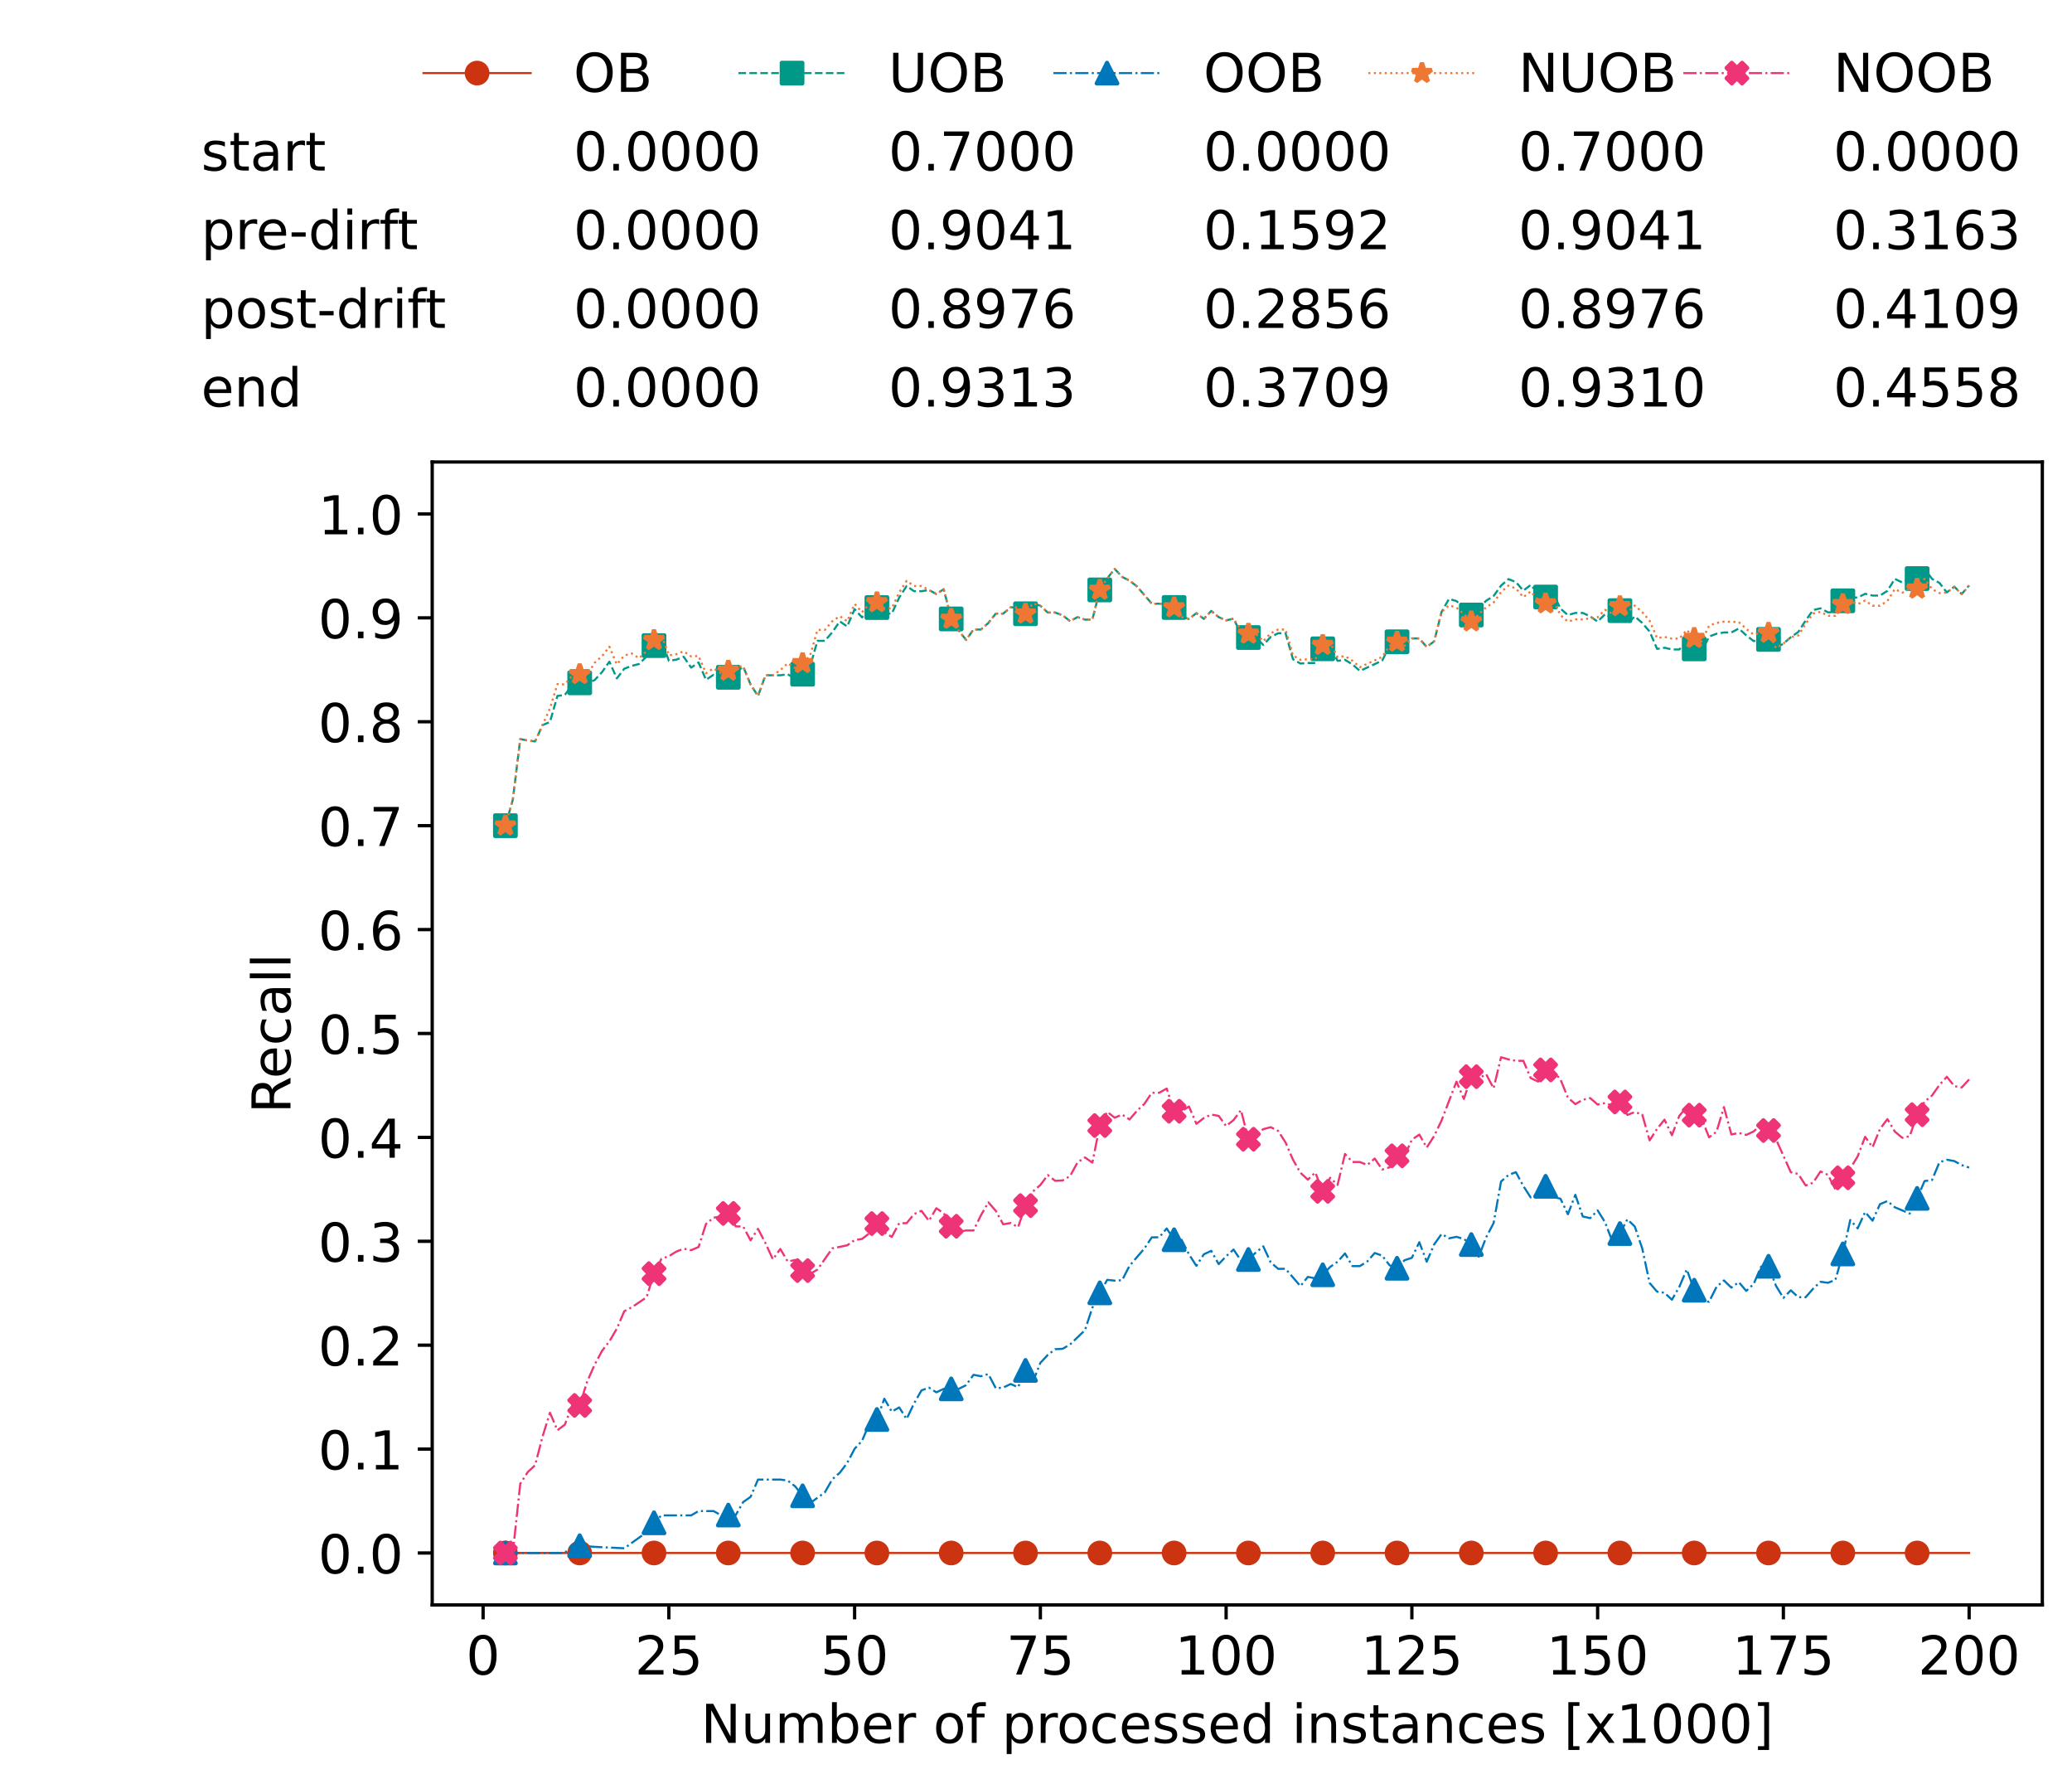 <?xml version="1.0" encoding="utf-8" standalone="no"?>
<!DOCTYPE svg PUBLIC "-//W3C//DTD SVG 1.1//EN"
  "http://www.w3.org/Graphics/SVG/1.1/DTD/svg11.dtd">
<!-- Created with matplotlib (https://matplotlib.org/) -->
<svg height="432.615pt" version="1.1" viewBox="0 0 502.65 432.615" width="502.65pt" xmlns="http://www.w3.org/2000/svg" xmlns:xlink="http://www.w3.org/1999/xlink">
 <defs>
  <style type="text/css">*{stroke-linecap:butt;stroke-linejoin:round;}</style>
 </defs>
 <g id="figure_1">
  <g id="patch_1">
   <path d="M 0 432.615 
L 502.65 432.615 
L 502.65 0 
L 0 0 
z
" style="fill:#ffffff;"/>
  </g>
  <g id="axes_1">
   <g id="patch_2">
    <path d="M 104.85 389.252 
L 495.45 389.252 
L 495.45 112.052 
L 104.85 112.052 
z
" style="fill:#ffffff;"/>
   </g>
   <g id="matplotlib.axis_1">
    <g id="xtick_1">
     <g id="line2d_1">
      <defs>
       <path d="M 0 0 
L 0 3.5 
" id="m895af7b01d" style="stroke:#000000;stroke-width:0.8;"/>
      </defs>
      <g>
       <use style="stroke:#000000;stroke-width:0.8;" x="117.197" xlink:href="#m895af7b01d" y="389.252"/>
      </g>
     </g>
     <g id="text_1">
      <!-- 0 -->
      <g transform="translate(113.061 406.13)scale(0.13 -0.13)">
       <defs>
        <path d="M 31.781 66.406 
Q 24.172 66.406 20.328 58.906 
Q 16.5 51.422 16.5 36.375 
Q 16.5 21.391 20.328 13.891 
Q 24.172 6.391 31.781 6.391 
Q 39.453 6.391 43.281 13.891 
Q 47.125 21.391 47.125 36.375 
Q 47.125 51.422 43.281 58.906 
Q 39.453 66.406 31.781 66.406 
z
M 31.781 74.219 
Q 44.047 74.219 50.516 64.516 
Q 56.984 54.828 56.984 36.375 
Q 56.984 17.969 50.516 8.266 
Q 44.047 -1.422 31.781 -1.422 
Q 19.531 -1.422 13.062 8.266 
Q 6.594 17.969 6.594 36.375 
Q 6.594 54.828 13.062 64.516 
Q 19.531 74.219 31.781 74.219 
z
" id="DejaVuSans-48"/>
       </defs>
       <use xlink:href="#DejaVuSans-48"/>
      </g>
     </g>
    </g>
    <g id="xtick_2">
     <g id="line2d_2">
      <g>
       <use style="stroke:#000000;stroke-width:0.8;" x="162.259" xlink:href="#m895af7b01d" y="389.252"/>
      </g>
     </g>
     <g id="text_2">
      <!-- 25 -->
      <g transform="translate(153.988 406.13)scale(0.13 -0.13)">
       <defs>
        <path d="M 19.188 8.297 
L 53.609 8.297 
L 53.609 0 
L 7.328 0 
L 7.328 8.297 
Q 12.938 14.109 22.625 23.891 
Q 32.328 33.688 34.812 36.531 
Q 39.547 41.844 41.422 45.531 
Q 43.312 49.219 43.312 52.781 
Q 43.312 58.594 39.234 62.25 
Q 35.156 65.922 28.609 65.922 
Q 23.969 65.922 18.812 64.312 
Q 13.672 62.703 7.812 59.422 
L 7.812 69.391 
Q 13.766 71.781 18.938 73 
Q 24.125 74.219 28.422 74.219 
Q 39.75 74.219 46.484 68.547 
Q 53.219 62.891 53.219 53.422 
Q 53.219 48.922 51.531 44.891 
Q 49.859 40.875 45.406 35.406 
Q 44.188 33.984 37.641 27.219 
Q 31.109 20.453 19.188 8.297 
z
" id="DejaVuSans-50"/>
        <path d="M 10.797 72.906 
L 49.516 72.906 
L 49.516 64.594 
L 19.828 64.594 
L 19.828 46.734 
Q 21.969 47.469 24.109 47.828 
Q 26.266 48.188 28.422 48.188 
Q 40.625 48.188 47.75 41.5 
Q 54.891 34.812 54.891 23.391 
Q 54.891 11.625 47.562 5.094 
Q 40.234 -1.422 26.906 -1.422 
Q 22.312 -1.422 17.547 -0.641 
Q 12.797 0.141 7.719 1.703 
L 7.719 11.625 
Q 12.109 9.234 16.797 8.062 
Q 21.484 6.891 26.703 6.891 
Q 35.156 6.891 40.078 11.328 
Q 45.016 15.766 45.016 23.391 
Q 45.016 31 40.078 35.438 
Q 35.156 39.891 26.703 39.891 
Q 22.75 39.891 18.812 39.016 
Q 14.891 38.141 10.797 36.281 
z
" id="DejaVuSans-53"/>
       </defs>
       <use xlink:href="#DejaVuSans-50"/>
       <use x="63.623" xlink:href="#DejaVuSans-53"/>
      </g>
     </g>
    </g>
    <g id="xtick_3">
     <g id="line2d_3">
      <g>
       <use style="stroke:#000000;stroke-width:0.8;" x="207.322" xlink:href="#m895af7b01d" y="389.252"/>
      </g>
     </g>
     <g id="text_3">
      <!-- 50 -->
      <g transform="translate(199.05 406.13)scale(0.13 -0.13)">
       <use xlink:href="#DejaVuSans-53"/>
       <use x="63.623" xlink:href="#DejaVuSans-48"/>
      </g>
     </g>
    </g>
    <g id="xtick_4">
     <g id="line2d_4">
      <g>
       <use style="stroke:#000000;stroke-width:0.8;" x="252.384" xlink:href="#m895af7b01d" y="389.252"/>
      </g>
     </g>
     <g id="text_4">
      <!-- 75 -->
      <g transform="translate(244.113 406.13)scale(0.13 -0.13)">
       <defs>
        <path d="M 8.203 72.906 
L 55.078 72.906 
L 55.078 68.703 
L 28.609 0 
L 18.312 0 
L 43.219 64.594 
L 8.203 64.594 
z
" id="DejaVuSans-55"/>
       </defs>
       <use xlink:href="#DejaVuSans-55"/>
       <use x="63.623" xlink:href="#DejaVuSans-53"/>
      </g>
     </g>
    </g>
    <g id="xtick_5">
     <g id="line2d_5">
      <g>
       <use style="stroke:#000000;stroke-width:0.8;" x="297.446" xlink:href="#m895af7b01d" y="389.252"/>
      </g>
     </g>
     <g id="text_5">
      <!-- 100 -->
      <g transform="translate(285.039 406.13)scale(0.13 -0.13)">
       <defs>
        <path d="M 12.406 8.297 
L 28.516 8.297 
L 28.516 63.922 
L 10.984 60.406 
L 10.984 69.391 
L 28.422 72.906 
L 38.281 72.906 
L 38.281 8.297 
L 54.391 8.297 
L 54.391 0 
L 12.406 0 
z
" id="DejaVuSans-49"/>
       </defs>
       <use xlink:href="#DejaVuSans-49"/>
       <use x="63.623" xlink:href="#DejaVuSans-48"/>
       <use x="127.246" xlink:href="#DejaVuSans-48"/>
      </g>
     </g>
    </g>
    <g id="xtick_6">
     <g id="line2d_6">
      <g>
       <use style="stroke:#000000;stroke-width:0.8;" x="342.509" xlink:href="#m895af7b01d" y="389.252"/>
      </g>
     </g>
     <g id="text_6">
      <!-- 125 -->
      <g transform="translate(330.102 406.13)scale(0.13 -0.13)">
       <use xlink:href="#DejaVuSans-49"/>
       <use x="63.623" xlink:href="#DejaVuSans-50"/>
       <use x="127.246" xlink:href="#DejaVuSans-53"/>
      </g>
     </g>
    </g>
    <g id="xtick_7">
     <g id="line2d_7">
      <g>
       <use style="stroke:#000000;stroke-width:0.8;" x="387.571" xlink:href="#m895af7b01d" y="389.252"/>
      </g>
     </g>
     <g id="text_7">
      <!-- 150 -->
      <g transform="translate(375.164 406.13)scale(0.13 -0.13)">
       <use xlink:href="#DejaVuSans-49"/>
       <use x="63.623" xlink:href="#DejaVuSans-53"/>
       <use x="127.246" xlink:href="#DejaVuSans-48"/>
      </g>
     </g>
    </g>
    <g id="xtick_8">
     <g id="line2d_8">
      <g>
       <use style="stroke:#000000;stroke-width:0.8;" x="432.633" xlink:href="#m895af7b01d" y="389.252"/>
      </g>
     </g>
     <g id="text_8">
      <!-- 175 -->
      <g transform="translate(420.226 406.13)scale(0.13 -0.13)">
       <use xlink:href="#DejaVuSans-49"/>
       <use x="63.623" xlink:href="#DejaVuSans-55"/>
       <use x="127.246" xlink:href="#DejaVuSans-53"/>
      </g>
     </g>
    </g>
    <g id="xtick_9">
     <g id="line2d_9">
      <g>
       <use style="stroke:#000000;stroke-width:0.8;" x="477.695" xlink:href="#m895af7b01d" y="389.252"/>
      </g>
     </g>
     <g id="text_9">
      <!-- 200 -->
      <g transform="translate(465.289 406.13)scale(0.13 -0.13)">
       <use xlink:href="#DejaVuSans-50"/>
       <use x="63.623" xlink:href="#DejaVuSans-48"/>
       <use x="127.246" xlink:href="#DejaVuSans-48"/>
      </g>
     </g>
    </g>
    <g id="text_10">
     <!-- Number of processed instances [x1000] -->
     <g transform="translate(170.025 422.711)scale(0.13 -0.13)">
      <defs>
       <path d="M 9.812 72.906 
L 23.094 72.906 
L 55.422 11.922 
L 55.422 72.906 
L 64.984 72.906 
L 64.984 0 
L 51.703 0 
L 19.391 60.984 
L 19.391 0 
L 9.812 0 
z
" id="DejaVuSans-78"/>
       <path d="M 8.5 21.578 
L 8.5 54.688 
L 17.484 54.688 
L 17.484 21.922 
Q 17.484 14.156 20.5 10.266 
Q 23.531 6.391 29.594 6.391 
Q 36.859 6.391 41.078 11.031 
Q 45.312 15.672 45.312 23.688 
L 45.312 54.688 
L 54.297 54.688 
L 54.297 0 
L 45.312 0 
L 45.312 8.406 
Q 42.047 3.422 37.719 1 
Q 33.406 -1.422 27.688 -1.422 
Q 18.266 -1.422 13.375 4.438 
Q 8.5 10.297 8.5 21.578 
z
M 31.109 56 
z
" id="DejaVuSans-117"/>
       <path d="M 52 44.188 
Q 55.375 50.25 60.062 53.125 
Q 64.75 56 71.094 56 
Q 79.641 56 84.281 50.016 
Q 88.922 44.047 88.922 33.016 
L 88.922 0 
L 79.891 0 
L 79.891 32.719 
Q 79.891 40.578 77.094 44.375 
Q 74.312 48.188 68.609 48.188 
Q 61.625 48.188 57.562 43.547 
Q 53.516 38.922 53.516 30.906 
L 53.516 0 
L 44.484 0 
L 44.484 32.719 
Q 44.484 40.625 41.703 44.406 
Q 38.922 48.188 33.109 48.188 
Q 26.219 48.188 22.156 43.531 
Q 18.109 38.875 18.109 30.906 
L 18.109 0 
L 9.078 0 
L 9.078 54.688 
L 18.109 54.688 
L 18.109 46.188 
Q 21.188 51.219 25.484 53.609 
Q 29.781 56 35.688 56 
Q 41.656 56 45.828 52.969 
Q 50 49.953 52 44.188 
z
" id="DejaVuSans-109"/>
       <path d="M 48.688 27.297 
Q 48.688 37.203 44.609 42.844 
Q 40.531 48.484 33.406 48.484 
Q 26.266 48.484 22.188 42.844 
Q 18.109 37.203 18.109 27.297 
Q 18.109 17.391 22.188 11.75 
Q 26.266 6.109 33.406 6.109 
Q 40.531 6.109 44.609 11.75 
Q 48.688 17.391 48.688 27.297 
z
M 18.109 46.391 
Q 20.953 51.266 25.266 53.625 
Q 29.594 56 35.594 56 
Q 45.562 56 51.781 48.094 
Q 58.016 40.188 58.016 27.297 
Q 58.016 14.406 51.781 6.484 
Q 45.562 -1.422 35.594 -1.422 
Q 29.594 -1.422 25.266 0.953 
Q 20.953 3.328 18.109 8.203 
L 18.109 0 
L 9.078 0 
L 9.078 75.984 
L 18.109 75.984 
z
" id="DejaVuSans-98"/>
       <path d="M 56.203 29.594 
L 56.203 25.203 
L 14.891 25.203 
Q 15.484 15.922 20.484 11.062 
Q 25.484 6.203 34.422 6.203 
Q 39.594 6.203 44.453 7.469 
Q 49.312 8.734 54.109 11.281 
L 54.109 2.781 
Q 49.266 0.734 44.188 -0.344 
Q 39.109 -1.422 33.891 -1.422 
Q 20.797 -1.422 13.156 6.188 
Q 5.516 13.812 5.516 26.812 
Q 5.516 40.234 12.766 48.109 
Q 20.016 56 32.328 56 
Q 43.359 56 49.781 48.891 
Q 56.203 41.797 56.203 29.594 
z
M 47.219 32.234 
Q 47.125 39.594 43.094 43.984 
Q 39.062 48.391 32.422 48.391 
Q 24.906 48.391 20.391 44.141 
Q 15.875 39.891 15.188 32.172 
z
" id="DejaVuSans-101"/>
       <path d="M 41.109 46.297 
Q 39.594 47.172 37.812 47.578 
Q 36.031 48 33.891 48 
Q 26.266 48 22.188 43.047 
Q 18.109 38.094 18.109 28.812 
L 18.109 0 
L 9.078 0 
L 9.078 54.688 
L 18.109 54.688 
L 18.109 46.188 
Q 20.953 51.172 25.484 53.578 
Q 30.031 56 36.531 56 
Q 37.453 56 38.578 55.875 
Q 39.703 55.766 41.062 55.516 
z
" id="DejaVuSans-114"/>
       <path id="DejaVuSans-32"/>
       <path d="M 30.609 48.391 
Q 23.391 48.391 19.188 42.75 
Q 14.984 37.109 14.984 27.297 
Q 14.984 17.484 19.156 11.844 
Q 23.344 6.203 30.609 6.203 
Q 37.797 6.203 41.984 11.859 
Q 46.188 17.531 46.188 27.297 
Q 46.188 37.016 41.984 42.703 
Q 37.797 48.391 30.609 48.391 
z
M 30.609 56 
Q 42.328 56 49.016 48.375 
Q 55.719 40.766 55.719 27.297 
Q 55.719 13.875 49.016 6.219 
Q 42.328 -1.422 30.609 -1.422 
Q 18.844 -1.422 12.172 6.219 
Q 5.516 13.875 5.516 27.297 
Q 5.516 40.766 12.172 48.375 
Q 18.844 56 30.609 56 
z
" id="DejaVuSans-111"/>
       <path d="M 37.109 75.984 
L 37.109 68.5 
L 28.516 68.5 
Q 23.688 68.5 21.797 66.547 
Q 19.922 64.594 19.922 59.516 
L 19.922 54.688 
L 34.719 54.688 
L 34.719 47.703 
L 19.922 47.703 
L 19.922 0 
L 10.891 0 
L 10.891 47.703 
L 2.297 47.703 
L 2.297 54.688 
L 10.891 54.688 
L 10.891 58.5 
Q 10.891 67.625 15.141 71.797 
Q 19.391 75.984 28.609 75.984 
z
" id="DejaVuSans-102"/>
       <path d="M 18.109 8.203 
L 18.109 -20.797 
L 9.078 -20.797 
L 9.078 54.688 
L 18.109 54.688 
L 18.109 46.391 
Q 20.953 51.266 25.266 53.625 
Q 29.594 56 35.594 56 
Q 45.562 56 51.781 48.094 
Q 58.016 40.188 58.016 27.297 
Q 58.016 14.406 51.781 6.484 
Q 45.562 -1.422 35.594 -1.422 
Q 29.594 -1.422 25.266 0.953 
Q 20.953 3.328 18.109 8.203 
z
M 48.688 27.297 
Q 48.688 37.203 44.609 42.844 
Q 40.531 48.484 33.406 48.484 
Q 26.266 48.484 22.188 42.844 
Q 18.109 37.203 18.109 27.297 
Q 18.109 17.391 22.188 11.75 
Q 26.266 6.109 33.406 6.109 
Q 40.531 6.109 44.609 11.75 
Q 48.688 17.391 48.688 27.297 
z
" id="DejaVuSans-112"/>
       <path d="M 48.781 52.594 
L 48.781 44.188 
Q 44.969 46.297 41.141 47.344 
Q 37.312 48.391 33.406 48.391 
Q 24.656 48.391 19.812 42.844 
Q 14.984 37.312 14.984 27.297 
Q 14.984 17.281 19.812 11.734 
Q 24.656 6.203 33.406 6.203 
Q 37.312 6.203 41.141 7.25 
Q 44.969 8.297 48.781 10.406 
L 48.781 2.094 
Q 45.016 0.344 40.984 -0.531 
Q 36.969 -1.422 32.422 -1.422 
Q 20.062 -1.422 12.781 6.344 
Q 5.516 14.109 5.516 27.297 
Q 5.516 40.672 12.859 48.328 
Q 20.219 56 33.016 56 
Q 37.156 56 41.109 55.141 
Q 45.062 54.297 48.781 52.594 
z
" id="DejaVuSans-99"/>
       <path d="M 44.281 53.078 
L 44.281 44.578 
Q 40.484 46.531 36.375 47.5 
Q 32.281 48.484 27.875 48.484 
Q 21.188 48.484 17.844 46.438 
Q 14.5 44.391 14.5 40.281 
Q 14.5 37.156 16.891 35.375 
Q 19.281 33.594 26.516 31.984 
L 29.594 31.297 
Q 39.156 29.25 43.188 25.516 
Q 47.219 21.781 47.219 15.094 
Q 47.219 7.469 41.188 3.016 
Q 35.156 -1.422 24.609 -1.422 
Q 20.219 -1.422 15.453 -0.562 
Q 10.688 0.297 5.422 2 
L 5.422 11.281 
Q 10.406 8.688 15.234 7.391 
Q 20.062 6.109 24.812 6.109 
Q 31.156 6.109 34.562 8.281 
Q 37.984 10.453 37.984 14.406 
Q 37.984 18.062 35.516 20.016 
Q 33.062 21.969 24.703 23.781 
L 21.578 24.516 
Q 13.234 26.266 9.516 29.906 
Q 5.812 33.547 5.812 39.891 
Q 5.812 47.609 11.281 51.797 
Q 16.75 56 26.812 56 
Q 31.781 56 36.172 55.266 
Q 40.578 54.547 44.281 53.078 
z
" id="DejaVuSans-115"/>
       <path d="M 45.406 46.391 
L 45.406 75.984 
L 54.391 75.984 
L 54.391 0 
L 45.406 0 
L 45.406 8.203 
Q 42.578 3.328 38.25 0.953 
Q 33.938 -1.422 27.875 -1.422 
Q 17.969 -1.422 11.734 6.484 
Q 5.516 14.406 5.516 27.297 
Q 5.516 40.188 11.734 48.094 
Q 17.969 56 27.875 56 
Q 33.938 56 38.25 53.625 
Q 42.578 51.266 45.406 46.391 
z
M 14.797 27.297 
Q 14.797 17.391 18.875 11.75 
Q 22.953 6.109 30.078 6.109 
Q 37.203 6.109 41.297 11.75 
Q 45.406 17.391 45.406 27.297 
Q 45.406 37.203 41.297 42.844 
Q 37.203 48.484 30.078 48.484 
Q 22.953 48.484 18.875 42.844 
Q 14.797 37.203 14.797 27.297 
z
" id="DejaVuSans-100"/>
       <path d="M 9.422 54.688 
L 18.406 54.688 
L 18.406 0 
L 9.422 0 
z
M 9.422 75.984 
L 18.406 75.984 
L 18.406 64.594 
L 9.422 64.594 
z
" id="DejaVuSans-105"/>
       <path d="M 54.891 33.016 
L 54.891 0 
L 45.906 0 
L 45.906 32.719 
Q 45.906 40.484 42.875 44.328 
Q 39.844 48.188 33.797 48.188 
Q 26.516 48.188 22.312 43.547 
Q 18.109 38.922 18.109 30.906 
L 18.109 0 
L 9.078 0 
L 9.078 54.688 
L 18.109 54.688 
L 18.109 46.188 
Q 21.344 51.125 25.703 53.562 
Q 30.078 56 35.797 56 
Q 45.219 56 50.047 50.172 
Q 54.891 44.344 54.891 33.016 
z
" id="DejaVuSans-110"/>
       <path d="M 18.312 70.219 
L 18.312 54.688 
L 36.812 54.688 
L 36.812 47.703 
L 18.312 47.703 
L 18.312 18.016 
Q 18.312 11.328 20.141 9.422 
Q 21.969 7.516 27.594 7.516 
L 36.812 7.516 
L 36.812 0 
L 27.594 0 
Q 17.188 0 13.234 3.875 
Q 9.281 7.766 9.281 18.016 
L 9.281 47.703 
L 2.688 47.703 
L 2.688 54.688 
L 9.281 54.688 
L 9.281 70.219 
z
" id="DejaVuSans-116"/>
       <path d="M 34.281 27.484 
Q 23.391 27.484 19.188 25 
Q 14.984 22.516 14.984 16.5 
Q 14.984 11.719 18.141 8.906 
Q 21.297 6.109 26.703 6.109 
Q 34.188 6.109 38.703 11.406 
Q 43.219 16.703 43.219 25.484 
L 43.219 27.484 
z
M 52.203 31.203 
L 52.203 0 
L 43.219 0 
L 43.219 8.297 
Q 40.141 3.328 35.547 0.953 
Q 30.953 -1.422 24.312 -1.422 
Q 15.922 -1.422 10.953 3.297 
Q 6 8.016 6 15.922 
Q 6 25.141 12.172 29.828 
Q 18.359 34.516 30.609 34.516 
L 43.219 34.516 
L 43.219 35.406 
Q 43.219 41.609 39.141 45 
Q 35.062 48.391 27.688 48.391 
Q 23 48.391 18.547 47.266 
Q 14.109 46.141 10.016 43.891 
L 10.016 52.203 
Q 14.938 54.109 19.578 55.047 
Q 24.219 56 28.609 56 
Q 40.484 56 46.344 49.844 
Q 52.203 43.703 52.203 31.203 
z
" id="DejaVuSans-97"/>
       <path d="M 8.594 75.984 
L 29.297 75.984 
L 29.297 69 
L 17.578 69 
L 17.578 -6.203 
L 29.297 -6.203 
L 29.297 -13.188 
L 8.594 -13.188 
z
" id="DejaVuSans-91"/>
       <path d="M 54.891 54.688 
L 35.109 28.078 
L 55.906 0 
L 45.312 0 
L 29.391 21.484 
L 13.484 0 
L 2.875 0 
L 24.125 28.609 
L 4.688 54.688 
L 15.281 54.688 
L 29.781 35.203 
L 44.281 54.688 
z
" id="DejaVuSans-120"/>
       <path d="M 30.422 75.984 
L 30.422 -13.188 
L 9.719 -13.188 
L 9.719 -6.203 
L 21.391 -6.203 
L 21.391 69 
L 9.719 69 
L 9.719 75.984 
z
" id="DejaVuSans-93"/>
      </defs>
      <use xlink:href="#DejaVuSans-78"/>
      <use x="74.805" xlink:href="#DejaVuSans-117"/>
      <use x="138.184" xlink:href="#DejaVuSans-109"/>
      <use x="235.596" xlink:href="#DejaVuSans-98"/>
      <use x="299.072" xlink:href="#DejaVuSans-101"/>
      <use x="360.596" xlink:href="#DejaVuSans-114"/>
      <use x="401.709" xlink:href="#DejaVuSans-32"/>
      <use x="433.496" xlink:href="#DejaVuSans-111"/>
      <use x="494.678" xlink:href="#DejaVuSans-102"/>
      <use x="529.883" xlink:href="#DejaVuSans-32"/>
      <use x="561.67" xlink:href="#DejaVuSans-112"/>
      <use x="625.146" xlink:href="#DejaVuSans-114"/>
      <use x="664.01" xlink:href="#DejaVuSans-111"/>
      <use x="725.191" xlink:href="#DejaVuSans-99"/>
      <use x="780.172" xlink:href="#DejaVuSans-101"/>
      <use x="841.695" xlink:href="#DejaVuSans-115"/>
      <use x="893.795" xlink:href="#DejaVuSans-115"/>
      <use x="945.895" xlink:href="#DejaVuSans-101"/>
      <use x="1007.418" xlink:href="#DejaVuSans-100"/>
      <use x="1070.895" xlink:href="#DejaVuSans-32"/>
      <use x="1102.682" xlink:href="#DejaVuSans-105"/>
      <use x="1130.465" xlink:href="#DejaVuSans-110"/>
      <use x="1193.844" xlink:href="#DejaVuSans-115"/>
      <use x="1245.943" xlink:href="#DejaVuSans-116"/>
      <use x="1285.152" xlink:href="#DejaVuSans-97"/>
      <use x="1346.432" xlink:href="#DejaVuSans-110"/>
      <use x="1409.811" xlink:href="#DejaVuSans-99"/>
      <use x="1464.791" xlink:href="#DejaVuSans-101"/>
      <use x="1526.314" xlink:href="#DejaVuSans-115"/>
      <use x="1578.414" xlink:href="#DejaVuSans-32"/>
      <use x="1610.201" xlink:href="#DejaVuSans-91"/>
      <use x="1649.215" xlink:href="#DejaVuSans-120"/>
      <use x="1708.395" xlink:href="#DejaVuSans-49"/>
      <use x="1772.018" xlink:href="#DejaVuSans-48"/>
      <use x="1835.641" xlink:href="#DejaVuSans-48"/>
      <use x="1899.264" xlink:href="#DejaVuSans-48"/>
      <use x="1962.887" xlink:href="#DejaVuSans-93"/>
     </g>
    </g>
   </g>
   <g id="matplotlib.axis_2">
    <g id="ytick_1">
     <g id="line2d_10">
      <defs>
       <path d="M 0 0 
L -3.5 0 
" id="macead3c392" style="stroke:#000000;stroke-width:0.8;"/>
      </defs>
      <g>
       <use style="stroke:#000000;stroke-width:0.8;" x="104.85" xlink:href="#macead3c392" y="376.652"/>
      </g>
     </g>
     <g id="text_11">
      <!-- 0.0 -->
      <g transform="translate(77.176 381.591)scale(0.13 -0.13)">
       <defs>
        <path d="M 10.688 12.406 
L 21 12.406 
L 21 0 
L 10.688 0 
z
" id="DejaVuSans-46"/>
       </defs>
       <use xlink:href="#DejaVuSans-48"/>
       <use x="63.623" xlink:href="#DejaVuSans-46"/>
       <use x="95.41" xlink:href="#DejaVuSans-48"/>
      </g>
     </g>
    </g>
    <g id="ytick_2">
     <g id="line2d_11">
      <g>
       <use style="stroke:#000000;stroke-width:0.8;" x="104.85" xlink:href="#macead3c392" y="351.452"/>
      </g>
     </g>
     <g id="text_12">
      <!-- 0.1 -->
      <g transform="translate(77.176 356.391)scale(0.13 -0.13)">
       <use xlink:href="#DejaVuSans-48"/>
       <use x="63.623" xlink:href="#DejaVuSans-46"/>
       <use x="95.41" xlink:href="#DejaVuSans-49"/>
      </g>
     </g>
    </g>
    <g id="ytick_3">
     <g id="line2d_12">
      <g>
       <use style="stroke:#000000;stroke-width:0.8;" x="104.85" xlink:href="#macead3c392" y="326.252"/>
      </g>
     </g>
     <g id="text_13">
      <!-- 0.2 -->
      <g transform="translate(77.176 331.191)scale(0.13 -0.13)">
       <use xlink:href="#DejaVuSans-48"/>
       <use x="63.623" xlink:href="#DejaVuSans-46"/>
       <use x="95.41" xlink:href="#DejaVuSans-50"/>
      </g>
     </g>
    </g>
    <g id="ytick_4">
     <g id="line2d_13">
      <g>
       <use style="stroke:#000000;stroke-width:0.8;" x="104.85" xlink:href="#macead3c392" y="301.052"/>
      </g>
     </g>
     <g id="text_14">
      <!-- 0.3 -->
      <g transform="translate(77.176 305.991)scale(0.13 -0.13)">
       <defs>
        <path d="M 40.578 39.312 
Q 47.656 37.797 51.625 33 
Q 55.609 28.219 55.609 21.188 
Q 55.609 10.406 48.188 4.484 
Q 40.766 -1.422 27.094 -1.422 
Q 22.516 -1.422 17.656 -0.516 
Q 12.797 0.391 7.625 2.203 
L 7.625 11.719 
Q 11.719 9.328 16.594 8.109 
Q 21.484 6.891 26.812 6.891 
Q 36.078 6.891 40.938 10.547 
Q 45.797 14.203 45.797 21.188 
Q 45.797 27.641 41.281 31.266 
Q 36.766 34.906 28.719 34.906 
L 20.219 34.906 
L 20.219 43.016 
L 29.109 43.016 
Q 36.375 43.016 40.234 45.922 
Q 44.094 48.828 44.094 54.297 
Q 44.094 59.906 40.109 62.906 
Q 36.141 65.922 28.719 65.922 
Q 24.656 65.922 20.016 65.031 
Q 15.375 64.156 9.812 62.312 
L 9.812 71.094 
Q 15.438 72.656 20.344 73.438 
Q 25.25 74.219 29.594 74.219 
Q 40.828 74.219 47.359 69.109 
Q 53.906 64.016 53.906 55.328 
Q 53.906 49.266 50.438 45.094 
Q 46.969 40.922 40.578 39.312 
z
" id="DejaVuSans-51"/>
       </defs>
       <use xlink:href="#DejaVuSans-48"/>
       <use x="63.623" xlink:href="#DejaVuSans-46"/>
       <use x="95.41" xlink:href="#DejaVuSans-51"/>
      </g>
     </g>
    </g>
    <g id="ytick_5">
     <g id="line2d_14">
      <g>
       <use style="stroke:#000000;stroke-width:0.8;" x="104.85" xlink:href="#macead3c392" y="275.852"/>
      </g>
     </g>
     <g id="text_15">
      <!-- 0.4 -->
      <g transform="translate(77.176 280.791)scale(0.13 -0.13)">
       <defs>
        <path d="M 37.797 64.312 
L 12.891 25.391 
L 37.797 25.391 
z
M 35.203 72.906 
L 47.609 72.906 
L 47.609 25.391 
L 58.016 25.391 
L 58.016 17.188 
L 47.609 17.188 
L 47.609 0 
L 37.797 0 
L 37.797 17.188 
L 4.891 17.188 
L 4.891 26.703 
z
" id="DejaVuSans-52"/>
       </defs>
       <use xlink:href="#DejaVuSans-48"/>
       <use x="63.623" xlink:href="#DejaVuSans-46"/>
       <use x="95.41" xlink:href="#DejaVuSans-52"/>
      </g>
     </g>
    </g>
    <g id="ytick_6">
     <g id="line2d_15">
      <g>
       <use style="stroke:#000000;stroke-width:0.8;" x="104.85" xlink:href="#macead3c392" y="250.652"/>
      </g>
     </g>
     <g id="text_16">
      <!-- 0.5 -->
      <g transform="translate(77.176 255.591)scale(0.13 -0.13)">
       <use xlink:href="#DejaVuSans-48"/>
       <use x="63.623" xlink:href="#DejaVuSans-46"/>
       <use x="95.41" xlink:href="#DejaVuSans-53"/>
      </g>
     </g>
    </g>
    <g id="ytick_7">
     <g id="line2d_16">
      <g>
       <use style="stroke:#000000;stroke-width:0.8;" x="104.85" xlink:href="#macead3c392" y="225.452"/>
      </g>
     </g>
     <g id="text_17">
      <!-- 0.6 -->
      <g transform="translate(77.176 230.391)scale(0.13 -0.13)">
       <defs>
        <path d="M 33.016 40.375 
Q 26.375 40.375 22.484 35.828 
Q 18.609 31.297 18.609 23.391 
Q 18.609 15.531 22.484 10.953 
Q 26.375 6.391 33.016 6.391 
Q 39.656 6.391 43.531 10.953 
Q 47.406 15.531 47.406 23.391 
Q 47.406 31.297 43.531 35.828 
Q 39.656 40.375 33.016 40.375 
z
M 52.594 71.297 
L 52.594 62.312 
Q 48.875 64.062 45.094 64.984 
Q 41.312 65.922 37.594 65.922 
Q 27.828 65.922 22.672 59.328 
Q 17.531 52.734 16.797 39.406 
Q 19.672 43.656 24.016 45.922 
Q 28.375 48.188 33.594 48.188 
Q 44.578 48.188 50.953 41.516 
Q 57.328 34.859 57.328 23.391 
Q 57.328 12.156 50.688 5.359 
Q 44.047 -1.422 33.016 -1.422 
Q 20.359 -1.422 13.672 8.266 
Q 6.984 17.969 6.984 36.375 
Q 6.984 53.656 15.188 63.938 
Q 23.391 74.219 37.203 74.219 
Q 40.922 74.219 44.703 73.484 
Q 48.484 72.75 52.594 71.297 
z
" id="DejaVuSans-54"/>
       </defs>
       <use xlink:href="#DejaVuSans-48"/>
       <use x="63.623" xlink:href="#DejaVuSans-46"/>
       <use x="95.41" xlink:href="#DejaVuSans-54"/>
      </g>
     </g>
    </g>
    <g id="ytick_8">
     <g id="line2d_17">
      <g>
       <use style="stroke:#000000;stroke-width:0.8;" x="104.85" xlink:href="#macead3c392" y="200.252"/>
      </g>
     </g>
     <g id="text_18">
      <!-- 0.7 -->
      <g transform="translate(77.176 205.191)scale(0.13 -0.13)">
       <use xlink:href="#DejaVuSans-48"/>
       <use x="63.623" xlink:href="#DejaVuSans-46"/>
       <use x="95.41" xlink:href="#DejaVuSans-55"/>
      </g>
     </g>
    </g>
    <g id="ytick_9">
     <g id="line2d_18">
      <g>
       <use style="stroke:#000000;stroke-width:0.8;" x="104.85" xlink:href="#macead3c392" y="175.052"/>
      </g>
     </g>
     <g id="text_19">
      <!-- 0.8 -->
      <g transform="translate(77.176 179.991)scale(0.13 -0.13)">
       <defs>
        <path d="M 31.781 34.625 
Q 24.75 34.625 20.719 30.859 
Q 16.703 27.094 16.703 20.516 
Q 16.703 13.922 20.719 10.156 
Q 24.75 6.391 31.781 6.391 
Q 38.812 6.391 42.859 10.172 
Q 46.922 13.969 46.922 20.516 
Q 46.922 27.094 42.891 30.859 
Q 38.875 34.625 31.781 34.625 
z
M 21.922 38.812 
Q 15.578 40.375 12.031 44.719 
Q 8.5 49.078 8.5 55.328 
Q 8.5 64.062 14.719 69.141 
Q 20.953 74.219 31.781 74.219 
Q 42.672 74.219 48.875 69.141 
Q 55.078 64.062 55.078 55.328 
Q 55.078 49.078 51.531 44.719 
Q 48 40.375 41.703 38.812 
Q 48.828 37.156 52.797 32.312 
Q 56.781 27.484 56.781 20.516 
Q 56.781 9.906 50.312 4.234 
Q 43.844 -1.422 31.781 -1.422 
Q 19.734 -1.422 13.25 4.234 
Q 6.781 9.906 6.781 20.516 
Q 6.781 27.484 10.781 32.312 
Q 14.797 37.156 21.922 38.812 
z
M 18.312 54.391 
Q 18.312 48.734 21.844 45.562 
Q 25.391 42.391 31.781 42.391 
Q 38.141 42.391 41.719 45.562 
Q 45.312 48.734 45.312 54.391 
Q 45.312 60.062 41.719 63.234 
Q 38.141 66.406 31.781 66.406 
Q 25.391 66.406 21.844 63.234 
Q 18.312 60.062 18.312 54.391 
z
" id="DejaVuSans-56"/>
       </defs>
       <use xlink:href="#DejaVuSans-48"/>
       <use x="63.623" xlink:href="#DejaVuSans-46"/>
       <use x="95.41" xlink:href="#DejaVuSans-56"/>
      </g>
     </g>
    </g>
    <g id="ytick_10">
     <g id="line2d_19">
      <g>
       <use style="stroke:#000000;stroke-width:0.8;" x="104.85" xlink:href="#macead3c392" y="149.852"/>
      </g>
     </g>
     <g id="text_20">
      <!-- 0.9 -->
      <g transform="translate(77.176 154.791)scale(0.13 -0.13)">
       <defs>
        <path d="M 10.984 1.516 
L 10.984 10.5 
Q 14.703 8.734 18.5 7.812 
Q 22.312 6.891 25.984 6.891 
Q 35.75 6.891 40.891 13.453 
Q 46.047 20.016 46.781 33.406 
Q 43.953 29.203 39.594 26.953 
Q 35.25 24.703 29.984 24.703 
Q 19.047 24.703 12.672 31.312 
Q 6.297 37.938 6.297 49.422 
Q 6.297 60.641 12.938 67.422 
Q 19.578 74.219 30.609 74.219 
Q 43.266 74.219 49.922 64.516 
Q 56.594 54.828 56.594 36.375 
Q 56.594 19.141 48.406 8.859 
Q 40.234 -1.422 26.422 -1.422 
Q 22.703 -1.422 18.891 -0.688 
Q 15.094 0.047 10.984 1.516 
z
M 30.609 32.422 
Q 37.25 32.422 41.125 36.953 
Q 45.016 41.5 45.016 49.422 
Q 45.016 57.281 41.125 61.844 
Q 37.25 66.406 30.609 66.406 
Q 23.969 66.406 20.094 61.844 
Q 16.219 57.281 16.219 49.422 
Q 16.219 41.5 20.094 36.953 
Q 23.969 32.422 30.609 32.422 
z
" id="DejaVuSans-57"/>
       </defs>
       <use xlink:href="#DejaVuSans-48"/>
       <use x="63.623" xlink:href="#DejaVuSans-46"/>
       <use x="95.41" xlink:href="#DejaVuSans-57"/>
      </g>
     </g>
    </g>
    <g id="ytick_11">
     <g id="line2d_20">
      <g>
       <use style="stroke:#000000;stroke-width:0.8;" x="104.85" xlink:href="#macead3c392" y="124.652"/>
      </g>
     </g>
     <g id="text_21">
      <!-- 1.0 -->
      <g transform="translate(77.176 129.591)scale(0.13 -0.13)">
       <use xlink:href="#DejaVuSans-49"/>
       <use x="63.623" xlink:href="#DejaVuSans-46"/>
       <use x="95.41" xlink:href="#DejaVuSans-48"/>
      </g>
     </g>
    </g>
    <g id="text_22">
     <!-- Recall -->
     <g transform="translate(70.472 270.044)rotate(-90)scale(0.13 -0.13)">
      <defs>
       <path d="M 44.391 34.188 
Q 47.562 33.109 50.562 29.594 
Q 53.562 26.078 56.594 19.922 
L 66.609 0 
L 56 0 
L 46.688 18.703 
Q 43.062 26.031 39.672 28.422 
Q 36.281 30.812 30.422 30.812 
L 19.672 30.812 
L 19.672 0 
L 9.812 0 
L 9.812 72.906 
L 32.078 72.906 
Q 44.578 72.906 50.734 67.672 
Q 56.891 62.453 56.891 51.906 
Q 56.891 45.016 53.688 40.469 
Q 50.484 35.938 44.391 34.188 
z
M 19.672 64.797 
L 19.672 38.922 
L 32.078 38.922 
Q 39.203 38.922 42.844 42.219 
Q 46.484 45.516 46.484 51.906 
Q 46.484 58.297 42.844 61.547 
Q 39.203 64.797 32.078 64.797 
z
" id="DejaVuSans-82"/>
       <path d="M 9.422 75.984 
L 18.406 75.984 
L 18.406 0 
L 9.422 0 
z
" id="DejaVuSans-108"/>
      </defs>
      <use xlink:href="#DejaVuSans-82"/>
      <use x="64.982" xlink:href="#DejaVuSans-101"/>
      <use x="126.506" xlink:href="#DejaVuSans-99"/>
      <use x="181.486" xlink:href="#DejaVuSans-97"/>
      <use x="242.766" xlink:href="#DejaVuSans-108"/>
      <use x="270.549" xlink:href="#DejaVuSans-108"/>
     </g>
    </g>
   </g>
   <g id="line2d_21"/>
   <g id="line2d_22"/>
   <g id="line2d_23"/>
   <g id="line2d_24"/>
   <g id="line2d_25"/>
   <g id="line2d_26">
    <path clip-path="url(#p77c83c18dd)" d="M 122.605 376.652 
L 477.695 376.652 
L 477.695 376.652 
" style="fill:none;stroke:#cc3311;stroke-linecap:square;stroke-width:0.5;"/>
    <defs>
     <path d="M 0 2.5 
C 0.663 2.5 1.299 2.237 1.768 1.768 
C 2.237 1.299 2.5 0.663 2.5 0 
C 2.5 -0.663 2.237 -1.299 1.768 -1.768 
C 1.299 -2.237 0.663 -2.5 0 -2.5 
C -0.663 -2.5 -1.299 -2.237 -1.768 -1.768 
C -2.237 -1.299 -2.5 -0.663 -2.5 0 
C -2.5 0.663 -2.237 1.299 -1.768 1.768 
C -1.299 2.237 -0.663 2.5 0 2.5 
z
" id="mde474696a5" style="stroke:#cc3311;"/>
    </defs>
    <g clip-path="url(#p77c83c18dd)">
     <use style="fill:#cc3311;stroke:#cc3311;" x="122.605" xlink:href="#mde474696a5" y="376.652"/>
     <use style="fill:#cc3311;stroke:#cc3311;" x="140.629" xlink:href="#mde474696a5" y="376.652"/>
     <use style="fill:#cc3311;stroke:#cc3311;" x="158.654" xlink:href="#mde474696a5" y="376.652"/>
     <use style="fill:#cc3311;stroke:#cc3311;" x="176.679" xlink:href="#mde474696a5" y="376.652"/>
     <use style="fill:#cc3311;stroke:#cc3311;" x="194.704" xlink:href="#mde474696a5" y="376.652"/>
     <use style="fill:#cc3311;stroke:#cc3311;" x="212.729" xlink:href="#mde474696a5" y="376.652"/>
     <use style="fill:#cc3311;stroke:#cc3311;" x="230.754" xlink:href="#mde474696a5" y="376.652"/>
     <use style="fill:#cc3311;stroke:#cc3311;" x="248.779" xlink:href="#mde474696a5" y="376.652"/>
     <use style="fill:#cc3311;stroke:#cc3311;" x="266.804" xlink:href="#mde474696a5" y="376.652"/>
     <use style="fill:#cc3311;stroke:#cc3311;" x="284.829" xlink:href="#mde474696a5" y="376.652"/>
     <use style="fill:#cc3311;stroke:#cc3311;" x="302.854" xlink:href="#mde474696a5" y="376.652"/>
     <use style="fill:#cc3311;stroke:#cc3311;" x="320.879" xlink:href="#mde474696a5" y="376.652"/>
     <use style="fill:#cc3311;stroke:#cc3311;" x="338.904" xlink:href="#mde474696a5" y="376.652"/>
     <use style="fill:#cc3311;stroke:#cc3311;" x="356.928" xlink:href="#mde474696a5" y="376.652"/>
     <use style="fill:#cc3311;stroke:#cc3311;" x="374.953" xlink:href="#mde474696a5" y="376.652"/>
     <use style="fill:#cc3311;stroke:#cc3311;" x="392.978" xlink:href="#mde474696a5" y="376.652"/>
     <use style="fill:#cc3311;stroke:#cc3311;" x="411.003" xlink:href="#mde474696a5" y="376.652"/>
     <use style="fill:#cc3311;stroke:#cc3311;" x="429.028" xlink:href="#mde474696a5" y="376.652"/>
     <use style="fill:#cc3311;stroke:#cc3311;" x="447.053" xlink:href="#mde474696a5" y="376.652"/>
     <use style="fill:#cc3311;stroke:#cc3311;" x="465.078" xlink:href="#mde474696a5" y="376.652"/>
    </g>
   </g>
   <g id="line2d_27"/>
   <g id="line2d_28"/>
   <g id="line2d_29"/>
   <g id="line2d_30"/>
   <g id="line2d_31">
    <path clip-path="url(#p77c83c18dd)" d="M 122.605 200.252 
L 124.407 193.952 
L 126.21 179.252 
L 128.012 179.602 
L 129.815 179.812 
L 131.617 175.868 
L 133.419 175.097 
L 135.222 168.792 
L 137.024 168.554 
L 138.827 166.102 
L 140.629 165.607 
L 142.432 165.694 
L 144.234 164.96 
L 146.037 163.028 
L 147.839 160.47 
L 149.642 164.531 
L 151.444 162.185 
L 153.247 161.5 
L 155.049 161.034 
L 156.852 159.215 
L 158.654 156.581 
L 160.457 155.231 
L 162.259 160.271 
L 164.062 159.991 
L 165.864 159.291 
L 167.667 161.916 
L 169.469 160.675 
L 171.272 164.875 
L 173.074 163.675 
L 174.877 164.805 
L 176.679 164.265 
L 178.482 163.215 
L 180.284 161.64 
L 182.087 166.017 
L 183.889 168.817 
L 185.692 163.777 
L 189.297 163.777 
L 191.099 163.523 
L 192.902 164.668 
L 194.704 163.523 
L 196.507 161.723 
L 198.309 155.423 
L 200.112 155.423 
L 201.914 153.323 
L 203.717 150.698 
L 205.519 151.939 
L 207.322 147.739 
L 209.124 149.746 
L 210.927 147.646 
L 212.729 147.356 
L 214.532 148.826 
L 216.334 148.826 
L 218.137 144.931 
L 219.939 142.131 
L 221.742 143.391 
L 223.544 143.391 
L 225.347 143.1 
L 227.149 144.055 
L 228.952 142.909 
L 230.754 150.109 
L 232.557 152.909 
L 234.359 155.2 
L 236.162 152.68 
L 237.964 152.68 
L 239.767 151.105 
L 241.569 148.814 
L 243.372 148.814 
L 245.174 147.307 
L 246.976 147.307 
L 248.779 148.857 
L 250.581 146.337 
L 252.384 146.91 
L 254.186 148.565 
L 255.989 148.565 
L 257.791 149.243 
L 259.594 150.643 
L 261.396 149.674 
L 263.199 150.274 
L 265.001 150.274 
L 266.804 143.074 
L 268.606 140.274 
L 270.409 137.983 
L 272.211 139.921 
L 274.014 140.821 
L 275.816 142.221 
L 279.421 146.421 
L 283.026 146.421 
L 284.829 147.338 
L 286.631 149.629 
L 288.434 150.106 
L 290.236 148.706 
L 292.039 150.106 
L 293.841 148.168 
L 295.644 149.675 
L 297.446 150.463 
L 299.249 150.054 
L 301.051 153.654 
L 302.854 154.623 
L 304.656 154.623 
L 306.459 156.423 
L 308.261 154.484 
L 310.064 153.584 
L 311.866 153.584 
L 313.669 159.884 
L 315.471 160.934 
L 317.274 160.794 
L 319.076 160.794 
L 320.879 157.358 
L 322.681 156.747 
L 324.484 160.279 
L 326.286 160.024 
L 328.089 161.144 
L 329.891 162.719 
L 335.299 160.233 
L 337.101 156.633 
L 338.904 155.664 
L 340.706 156.633 
L 342.509 154.833 
L 344.311 154.833 
L 346.114 156.933 
L 347.916 155.533 
L 349.719 148.393 
L 351.521 145.243 
L 353.324 145.783 
L 355.126 147.358 
L 356.928 149.158 
L 360.533 145.696 
L 362.336 144.551 
L 364.138 142.031 
L 365.941 140.456 
L 367.743 141.156 
L 369.546 143.256 
L 371.348 141.856 
L 373.151 143.956 
L 374.953 144.796 
L 376.756 143.827 
L 378.558 147.607 
L 380.361 149.182 
L 382.163 148.657 
L 383.966 148.657 
L 385.768 149.497 
L 387.571 150.757 
L 389.373 148.957 
L 391.176 149.902 
L 392.978 148.102 
L 394.781 151.252 
L 396.583 149.502 
L 398.386 151.077 
L 400.188 153.177 
L 401.991 157.377 
L 403.793 157.097 
L 405.596 157.517 
L 407.398 157.517 
L 409.201 155.417 
L 411.003 157.377 
L 412.806 158.164 
L 414.608 154.384 
L 416.411 153.709 
L 418.213 153.394 
L 420.016 153.394 
L 421.818 152.44 
L 423.621 154.087 
L 425.423 155.487 
L 427.226 155.067 
L 429.028 155.067 
L 430.831 157.167 
L 432.633 156.117 
L 434.436 154.542 
L 436.238 153.282 
L 438.041 150.482 
L 439.843 147.962 
L 441.646 147.542 
L 443.448 148.512 
L 445.251 148.512 
L 447.053 145.712 
L 448.856 144.924 
L 450.658 144.924 
L 452.461 144.024 
L 454.263 144.444 
L 456.066 144.444 
L 457.868 143.299 
L 459.671 140.391 
L 461.473 141.282 
L 463.276 140.327 
L 465.078 140.327 
L 466.881 137.877 
L 468.683 140.397 
L 470.485 141.367 
L 472.288 143.677 
L 474.09 142.277 
L 475.893 144.077 
L 477.695 141.977 
L 477.695 141.977 
" style="fill:none;stroke:#009988;stroke-dasharray:1.85,0.8;stroke-dashoffset:0;stroke-width:0.5;"/>
    <defs>
     <path d="M -2.5 2.5 
L 2.5 2.5 
L 2.5 -2.5 
L -2.5 -2.5 
z
" id="m9599f5c3b2" style="stroke:#009988;stroke-linejoin:miter;"/>
    </defs>
    <g clip-path="url(#p77c83c18dd)">
     <use style="fill:#009988;stroke:#009988;stroke-linejoin:miter;" x="122.605" xlink:href="#m9599f5c3b2" y="200.252"/>
     <use style="fill:#009988;stroke:#009988;stroke-linejoin:miter;" x="140.629" xlink:href="#m9599f5c3b2" y="165.607"/>
     <use style="fill:#009988;stroke:#009988;stroke-linejoin:miter;" x="158.654" xlink:href="#m9599f5c3b2" y="156.581"/>
     <use style="fill:#009988;stroke:#009988;stroke-linejoin:miter;" x="176.679" xlink:href="#m9599f5c3b2" y="164.265"/>
     <use style="fill:#009988;stroke:#009988;stroke-linejoin:miter;" x="194.704" xlink:href="#m9599f5c3b2" y="163.523"/>
     <use style="fill:#009988;stroke:#009988;stroke-linejoin:miter;" x="212.729" xlink:href="#m9599f5c3b2" y="147.356"/>
     <use style="fill:#009988;stroke:#009988;stroke-linejoin:miter;" x="230.754" xlink:href="#m9599f5c3b2" y="150.109"/>
     <use style="fill:#009988;stroke:#009988;stroke-linejoin:miter;" x="248.779" xlink:href="#m9599f5c3b2" y="148.857"/>
     <use style="fill:#009988;stroke:#009988;stroke-linejoin:miter;" x="266.804" xlink:href="#m9599f5c3b2" y="143.074"/>
     <use style="fill:#009988;stroke:#009988;stroke-linejoin:miter;" x="284.829" xlink:href="#m9599f5c3b2" y="147.338"/>
     <use style="fill:#009988;stroke:#009988;stroke-linejoin:miter;" x="302.854" xlink:href="#m9599f5c3b2" y="154.623"/>
     <use style="fill:#009988;stroke:#009988;stroke-linejoin:miter;" x="320.879" xlink:href="#m9599f5c3b2" y="157.358"/>
     <use style="fill:#009988;stroke:#009988;stroke-linejoin:miter;" x="338.904" xlink:href="#m9599f5c3b2" y="155.664"/>
     <use style="fill:#009988;stroke:#009988;stroke-linejoin:miter;" x="356.928" xlink:href="#m9599f5c3b2" y="149.158"/>
     <use style="fill:#009988;stroke:#009988;stroke-linejoin:miter;" x="374.953" xlink:href="#m9599f5c3b2" y="144.796"/>
     <use style="fill:#009988;stroke:#009988;stroke-linejoin:miter;" x="392.978" xlink:href="#m9599f5c3b2" y="148.102"/>
     <use style="fill:#009988;stroke:#009988;stroke-linejoin:miter;" x="411.003" xlink:href="#m9599f5c3b2" y="157.377"/>
     <use style="fill:#009988;stroke:#009988;stroke-linejoin:miter;" x="429.028" xlink:href="#m9599f5c3b2" y="155.067"/>
     <use style="fill:#009988;stroke:#009988;stroke-linejoin:miter;" x="447.053" xlink:href="#m9599f5c3b2" y="145.712"/>
     <use style="fill:#009988;stroke:#009988;stroke-linejoin:miter;" x="465.078" xlink:href="#m9599f5c3b2" y="140.327"/>
    </g>
   </g>
   <g id="line2d_32"/>
   <g id="line2d_33"/>
   <g id="line2d_34"/>
   <g id="line2d_35"/>
   <g id="line2d_36">
    <path clip-path="url(#p77c83c18dd)" d="M 122.605 376.652 
L 137.024 376.652 
L 138.827 374.713 
L 144.234 375.161 
L 151.444 375.512 
L 156.852 371.623 
L 158.654 369.332 
L 160.457 367.532 
L 167.667 367.532 
L 169.469 366.482 
L 173.074 366.482 
L 174.877 367.451 
L 178.482 367.451 
L 180.284 364.301 
L 182.087 363.041 
L 183.889 358.841 
L 189.297 358.841 
L 191.099 359.095 
L 192.902 360.495 
L 194.704 362.786 
L 196.507 364.586 
L 200.112 361.926 
L 201.914 358.776 
L 203.717 357.201 
L 205.519 354.815 
L 207.322 351.379 
L 209.124 349.44 
L 210.927 345.24 
L 212.729 344.271 
L 214.532 339.231 
L 216.334 342.381 
L 218.137 341.35 
L 219.939 344.15 
L 221.742 340.37 
L 223.544 337.22 
L 225.347 336.542 
L 227.149 337.687 
L 228.952 336.847 
L 232.557 336.847 
L 234.359 335.956 
L 236.162 333.436 
L 237.964 333.786 
L 239.767 333.261 
L 241.569 336.697 
L 243.372 336.534 
L 245.174 335.672 
L 246.976 336.436 
L 248.779 332.365 
L 250.581 335.114 
L 252.384 330.532 
L 254.186 328.623 
L 255.989 327.223 
L 257.791 327.126 
L 259.594 326.076 
L 263.199 322.615 
L 265.001 317.155 
L 266.804 313.555 
L 268.606 310.405 
L 270.409 310.596 
L 272.211 310.499 
L 274.014 306.999 
L 277.619 302.799 
L 279.421 300.099 
L 281.224 300.099 
L 283.026 297.935 
L 284.829 300.684 
L 286.631 300.684 
L 288.434 304.216 
L 290.236 307.016 
L 292.039 304.216 
L 293.841 303.368 
L 295.644 306.599 
L 297.446 304.686 
L 299.249 303.05 
L 301.051 305.75 
L 302.854 305.473 
L 304.656 303.777 
L 306.459 302.277 
L 308.261 306.154 
L 310.064 307.729 
L 311.866 307.729 
L 315.471 311.929 
L 317.274 309.689 
L 319.076 310.039 
L 320.879 309.18 
L 322.681 307.271 
L 324.484 306.03 
L 326.286 303.993 
L 328.089 307.073 
L 329.891 307.073 
L 331.694 305.943 
L 333.496 303.895 
L 335.299 304.531 
L 337.101 306.871 
L 338.904 307.598 
L 340.706 305.66 
L 342.509 305.06 
L 344.311 301.28 
L 346.114 306.005 
L 347.916 301.805 
L 349.719 299.285 
L 351.521 300.335 
L 353.324 299.975 
L 355.126 300.5 
L 356.928 301.85 
L 358.731 304.79 
L 360.533 300.081 
L 362.336 296.644 
L 364.138 286.564 
L 365.941 284.989 
L 367.743 284.289 
L 369.546 287.649 
L 371.348 290.449 
L 373.151 289.609 
L 374.953 287.719 
L 376.756 290.304 
L 378.558 290.724 
L 380.361 294.504 
L 382.163 289.779 
L 383.966 295.029 
L 385.768 295.449 
L 387.571 293.559 
L 389.373 296.439 
L 391.176 301.164 
L 392.978 299.184 
L 394.781 295.719 
L 396.583 297.469 
L 398.386 302.767 
L 400.188 311.167 
L 401.991 313.267 
L 403.793 313.547 
L 405.596 315.227 
L 407.398 312.077 
L 409.201 307.877 
L 411.003 312.917 
L 412.806 315.542 
L 414.608 315.722 
L 416.411 312.122 
L 418.213 310.547 
L 420.016 312.297 
L 421.818 310.96 
L 423.621 313.093 
L 425.423 311.413 
L 427.226 307.213 
L 429.028 307.116 
L 430.831 311.841 
L 432.633 314.8 
L 434.436 312.939 
L 436.238 314.619 
L 438.041 314.619 
L 439.843 312.557 
L 441.646 310.877 
L 443.448 311.119 
L 445.251 310.419 
L 447.053 304.119 
L 448.856 295.894 
L 450.658 297.919 
L 452.461 293.959 
L 454.263 296.059 
L 456.066 292.059 
L 457.868 291.295 
L 459.671 292.803 
L 463.276 294.33 
L 465.078 290.647 
L 466.881 286.447 
L 468.683 286.218 
L 470.485 281.901 
L 472.288 281.271 
L 474.09 281.594 
L 475.893 282.576 
L 477.695 283.176 
L 477.695 283.176 
" style="fill:none;stroke:#0077bb;stroke-dasharray:3.2,0.8,0.5,0.8;stroke-dashoffset:0;stroke-width:0.5;"/>
    <defs>
     <path d="M 0 -2.5 
L -2.5 2.5 
L 2.5 2.5 
z
" id="mf39f51bc48" style="stroke:#0077bb;stroke-linejoin:miter;"/>
    </defs>
    <g clip-path="url(#p77c83c18dd)">
     <use style="fill:#0077bb;stroke:#0077bb;stroke-linejoin:miter;" x="122.605" xlink:href="#mf39f51bc48" y="376.652"/>
     <use style="fill:#0077bb;stroke:#0077bb;stroke-linejoin:miter;" x="140.629" xlink:href="#mf39f51bc48" y="374.89"/>
     <use style="fill:#0077bb;stroke:#0077bb;stroke-linejoin:miter;" x="158.654" xlink:href="#mf39f51bc48" y="369.332"/>
     <use style="fill:#0077bb;stroke:#0077bb;stroke-linejoin:miter;" x="176.679" xlink:href="#mf39f51bc48" y="367.451"/>
     <use style="fill:#0077bb;stroke:#0077bb;stroke-linejoin:miter;" x="194.704" xlink:href="#mf39f51bc48" y="362.786"/>
     <use style="fill:#0077bb;stroke:#0077bb;stroke-linejoin:miter;" x="212.729" xlink:href="#mf39f51bc48" y="344.271"/>
     <use style="fill:#0077bb;stroke:#0077bb;stroke-linejoin:miter;" x="230.754" xlink:href="#mf39f51bc48" y="336.847"/>
     <use style="fill:#0077bb;stroke:#0077bb;stroke-linejoin:miter;" x="248.779" xlink:href="#mf39f51bc48" y="332.365"/>
     <use style="fill:#0077bb;stroke:#0077bb;stroke-linejoin:miter;" x="266.804" xlink:href="#mf39f51bc48" y="313.555"/>
     <use style="fill:#0077bb;stroke:#0077bb;stroke-linejoin:miter;" x="284.829" xlink:href="#mf39f51bc48" y="300.684"/>
     <use style="fill:#0077bb;stroke:#0077bb;stroke-linejoin:miter;" x="302.854" xlink:href="#mf39f51bc48" y="305.473"/>
     <use style="fill:#0077bb;stroke:#0077bb;stroke-linejoin:miter;" x="320.879" xlink:href="#mf39f51bc48" y="309.18"/>
     <use style="fill:#0077bb;stroke:#0077bb;stroke-linejoin:miter;" x="338.904" xlink:href="#mf39f51bc48" y="307.598"/>
     <use style="fill:#0077bb;stroke:#0077bb;stroke-linejoin:miter;" x="356.928" xlink:href="#mf39f51bc48" y="301.85"/>
     <use style="fill:#0077bb;stroke:#0077bb;stroke-linejoin:miter;" x="374.953" xlink:href="#mf39f51bc48" y="287.719"/>
     <use style="fill:#0077bb;stroke:#0077bb;stroke-linejoin:miter;" x="392.978" xlink:href="#mf39f51bc48" y="299.184"/>
     <use style="fill:#0077bb;stroke:#0077bb;stroke-linejoin:miter;" x="411.003" xlink:href="#mf39f51bc48" y="312.917"/>
     <use style="fill:#0077bb;stroke:#0077bb;stroke-linejoin:miter;" x="429.028" xlink:href="#mf39f51bc48" y="307.116"/>
     <use style="fill:#0077bb;stroke:#0077bb;stroke-linejoin:miter;" x="447.053" xlink:href="#mf39f51bc48" y="304.119"/>
     <use style="fill:#0077bb;stroke:#0077bb;stroke-linejoin:miter;" x="465.078" xlink:href="#mf39f51bc48" y="290.647"/>
    </g>
   </g>
   <g id="line2d_37"/>
   <g id="line2d_38"/>
   <g id="line2d_39"/>
   <g id="line2d_40"/>
   <g id="line2d_41">
    <path clip-path="url(#p77c83c18dd)" d="M 122.605 200.252 
L 124.407 193.952 
L 126.21 179.252 
L 128.012 179.602 
L 129.815 179.812 
L 133.419 171.825 
L 135.222 165.928 
L 137.024 166.008 
L 138.827 163.811 
L 140.629 163.524 
L 142.432 163.785 
L 144.234 160.774 
L 146.037 159.142 
L 147.839 156.842 
L 149.642 161.13 
L 151.444 158.985 
L 153.247 158.477 
L 155.049 159.644 
L 156.852 157.895 
L 158.654 155.26 
L 160.457 153.91 
L 162.259 158.95 
L 164.062 158.67 
L 165.864 157.97 
L 167.667 159.195 
L 169.469 159.1 
L 171.272 163.3 
L 173.074 162.1 
L 174.877 163.23 
L 176.679 162.69 
L 178.482 161.64 
L 180.284 161.64 
L 182.087 166.017 
L 183.889 168.817 
L 185.692 163.777 
L 187.494 163.777 
L 189.297 162.517 
L 191.099 160.863 
L 192.902 162.008 
L 194.704 160.863 
L 196.507 159.063 
L 198.309 152.763 
L 200.112 152.763 
L 201.914 150.663 
L 203.717 149.438 
L 205.519 150.679 
L 207.322 146.479 
L 209.124 148.486 
L 210.927 146.386 
L 212.729 146.096 
L 214.532 147.566 
L 216.334 147.566 
L 218.137 143.671 
L 219.939 140.871 
L 221.742 142.131 
L 223.544 142.131 
L 227.149 144.055 
L 228.952 142.909 
L 230.754 150.109 
L 232.557 152.909 
L 234.359 155.2 
L 236.162 152.68 
L 237.964 152.68 
L 239.767 151.105 
L 241.569 148.814 
L 243.372 148.814 
L 245.174 147.307 
L 246.976 147.307 
L 248.779 148.857 
L 250.581 146.337 
L 252.384 146.91 
L 254.186 148.565 
L 255.989 148.565 
L 257.791 149.243 
L 259.594 150.643 
L 261.396 149.674 
L 263.199 150.274 
L 265.001 150.274 
L 266.804 143.074 
L 268.606 140.274 
L 270.409 137.983 
L 272.211 139.921 
L 274.014 140.821 
L 275.816 142.221 
L 279.421 146.421 
L 283.026 146.421 
L 284.829 147.338 
L 286.631 149.629 
L 288.434 150.106 
L 290.236 148.706 
L 292.039 150.106 
L 293.841 148.168 
L 295.644 149.675 
L 297.446 150.463 
L 299.249 150.054 
L 301.051 152.754 
L 302.854 153.723 
L 304.656 153.723 
L 306.459 155.523 
L 308.261 153.584 
L 310.064 152.684 
L 311.866 152.684 
L 313.669 158.984 
L 315.471 160.034 
L 317.274 159.894 
L 319.076 159.894 
L 320.879 156.458 
L 322.681 155.847 
L 324.484 159.379 
L 326.286 159.124 
L 328.089 160.244 
L 329.891 161.819 
L 335.299 159.333 
L 337.101 156.633 
L 338.904 155.664 
L 340.706 156.633 
L 342.509 154.833 
L 344.311 154.833 
L 346.114 156.933 
L 347.916 155.533 
L 349.719 148.393 
L 351.521 146.818 
L 353.324 147.358 
L 355.126 148.933 
L 356.928 150.733 
L 360.533 147.271 
L 362.336 146.126 
L 364.138 143.606 
L 365.941 142.031 
L 367.743 142.731 
L 369.546 144.831 
L 371.348 143.431 
L 373.151 145.531 
L 374.953 146.371 
L 376.756 145.402 
L 378.558 149.182 
L 380.361 150.757 
L 382.163 150.232 
L 383.966 150.232 
L 387.571 149.707 
L 389.373 147.907 
L 391.176 148.852 
L 392.978 147.052 
L 394.781 148.627 
L 396.583 146.877 
L 398.386 148.452 
L 400.188 150.552 
L 401.991 154.752 
L 403.793 154.472 
L 405.596 154.892 
L 407.398 154.892 
L 409.201 152.792 
L 411.003 154.752 
L 412.806 155.539 
L 414.608 151.759 
L 416.411 151.084 
L 418.213 150.769 
L 421.818 150.865 
L 423.621 152.512 
L 425.423 153.912 
L 427.226 153.492 
L 429.028 153.492 
L 430.831 157.167 
L 432.633 156.117 
L 434.436 154.542 
L 436.238 154.122 
L 438.041 151.322 
L 439.843 148.802 
L 441.646 148.382 
L 443.448 149.352 
L 445.251 149.352 
L 447.053 146.552 
L 448.856 145.764 
L 450.658 146.552 
L 452.461 145.652 
L 454.263 146.912 
L 456.066 146.912 
L 457.868 145.766 
L 459.671 142.859 
L 461.473 143.749 
L 463.276 142.795 
L 465.078 142.795 
L 466.881 140.345 
L 468.683 142.865 
L 470.485 143.834 
L 472.288 143.729 
L 474.09 142.329 
L 475.893 144.129 
L 477.695 142.029 
L 477.695 142.029 
" style="fill:none;stroke:#ee7733;stroke-dasharray:0.5,0.825;stroke-dashoffset:0;stroke-width:0.5;"/>
    <defs>
     <path d="M 0 -2.5 
L -0.561 -0.773 
L -2.378 -0.773 
L -0.908 0.295 
L -1.469 2.023 
L -0 0.955 
L 1.469 2.023 
L 0.908 0.295 
L 2.378 -0.773 
L 0.561 -0.773 
z
" id="m1f8f53d421" style="stroke:#ee7733;stroke-linejoin:bevel;"/>
    </defs>
    <g clip-path="url(#p77c83c18dd)">
     <use style="fill:#ee7733;stroke:#ee7733;stroke-linejoin:bevel;" x="122.605" xlink:href="#m1f8f53d421" y="200.252"/>
     <use style="fill:#ee7733;stroke:#ee7733;stroke-linejoin:bevel;" x="140.629" xlink:href="#m1f8f53d421" y="163.524"/>
     <use style="fill:#ee7733;stroke:#ee7733;stroke-linejoin:bevel;" x="158.654" xlink:href="#m1f8f53d421" y="155.26"/>
     <use style="fill:#ee7733;stroke:#ee7733;stroke-linejoin:bevel;" x="176.679" xlink:href="#m1f8f53d421" y="162.69"/>
     <use style="fill:#ee7733;stroke:#ee7733;stroke-linejoin:bevel;" x="194.704" xlink:href="#m1f8f53d421" y="160.863"/>
     <use style="fill:#ee7733;stroke:#ee7733;stroke-linejoin:bevel;" x="212.729" xlink:href="#m1f8f53d421" y="146.096"/>
     <use style="fill:#ee7733;stroke:#ee7733;stroke-linejoin:bevel;" x="230.754" xlink:href="#m1f8f53d421" y="150.109"/>
     <use style="fill:#ee7733;stroke:#ee7733;stroke-linejoin:bevel;" x="248.779" xlink:href="#m1f8f53d421" y="148.857"/>
     <use style="fill:#ee7733;stroke:#ee7733;stroke-linejoin:bevel;" x="266.804" xlink:href="#m1f8f53d421" y="143.074"/>
     <use style="fill:#ee7733;stroke:#ee7733;stroke-linejoin:bevel;" x="284.829" xlink:href="#m1f8f53d421" y="147.338"/>
     <use style="fill:#ee7733;stroke:#ee7733;stroke-linejoin:bevel;" x="302.854" xlink:href="#m1f8f53d421" y="153.723"/>
     <use style="fill:#ee7733;stroke:#ee7733;stroke-linejoin:bevel;" x="320.879" xlink:href="#m1f8f53d421" y="156.458"/>
     <use style="fill:#ee7733;stroke:#ee7733;stroke-linejoin:bevel;" x="338.904" xlink:href="#m1f8f53d421" y="155.664"/>
     <use style="fill:#ee7733;stroke:#ee7733;stroke-linejoin:bevel;" x="356.928" xlink:href="#m1f8f53d421" y="150.733"/>
     <use style="fill:#ee7733;stroke:#ee7733;stroke-linejoin:bevel;" x="374.953" xlink:href="#m1f8f53d421" y="146.371"/>
     <use style="fill:#ee7733;stroke:#ee7733;stroke-linejoin:bevel;" x="392.978" xlink:href="#m1f8f53d421" y="147.052"/>
     <use style="fill:#ee7733;stroke:#ee7733;stroke-linejoin:bevel;" x="411.003" xlink:href="#m1f8f53d421" y="154.752"/>
     <use style="fill:#ee7733;stroke:#ee7733;stroke-linejoin:bevel;" x="429.028" xlink:href="#m1f8f53d421" y="153.492"/>
     <use style="fill:#ee7733;stroke:#ee7733;stroke-linejoin:bevel;" x="447.053" xlink:href="#m1f8f53d421" y="146.552"/>
     <use style="fill:#ee7733;stroke:#ee7733;stroke-linejoin:bevel;" x="465.078" xlink:href="#m1f8f53d421" y="142.795"/>
    </g>
   </g>
   <g id="line2d_42"/>
   <g id="line2d_43"/>
   <g id="line2d_44"/>
   <g id="line2d_45"/>
   <g id="line2d_46">
    <path clip-path="url(#p77c83c18dd)" d="M 122.605 376.652 
L 124.407 376.652 
L 126.21 359.852 
L 128.012 357.052 
L 129.815 355.372 
L 131.617 348.418 
L 133.419 342.634 
L 135.222 346.886 
L 137.024 345.527 
L 138.827 340.885 
L 140.629 340.864 
L 142.432 335.096 
L 144.234 331.024 
L 146.037 327.651 
L 147.839 325.318 
L 149.642 322.226 
L 151.444 318.016 
L 153.247 317.074 
L 156.852 314.631 
L 158.654 308.904 
L 160.457 305.304 
L 162.259 304.674 
L 164.062 303.554 
L 165.864 302.854 
L 167.667 303.204 
L 169.469 302.441 
L 171.272 296.841 
L 173.074 295.341 
L 174.877 295.017 
L 176.679 294.297 
L 178.482 297.447 
L 180.284 297.447 
L 182.087 300.83 
L 183.889 298.03 
L 185.692 301.495 
L 187.494 305.432 
L 189.297 302.912 
L 191.099 305.967 
L 192.902 305.585 
L 194.704 308.162 
L 196.507 308.962 
L 198.309 307.912 
L 201.914 302.767 
L 205.519 302.035 
L 207.322 300.762 
L 209.124 300.486 
L 210.927 299.086 
L 212.729 296.759 
L 214.532 298.859 
L 216.334 299.984 
L 218.137 296.663 
L 219.939 296.663 
L 221.742 294.458 
L 223.544 293.67 
L 225.347 296.093 
L 227.149 293.039 
L 228.952 294.26 
L 230.754 297.41 
L 232.557 298.81 
L 234.359 298.429 
L 236.162 298.429 
L 237.964 294.754 
L 239.767 291.604 
L 241.569 293.665 
L 243.372 296.938 
L 245.174 296.615 
L 246.976 297.633 
L 248.779 292.399 
L 250.581 288.963 
L 252.384 287.409 
L 254.186 284.99 
L 255.989 286.39 
L 257.791 286.293 
L 259.594 285.243 
L 261.396 281.92 
L 263.199 280.72 
L 265.001 281.98 
L 266.804 272.98 
L 268.606 269.655 
L 270.409 271.087 
L 272.211 270.312 
L 274.014 271.512 
L 275.816 269.412 
L 277.619 267.732 
L 279.421 265.032 
L 281.224 265.032 
L 283.026 264.014 
L 284.829 269.512 
L 286.631 269.512 
L 288.434 268.366 
L 290.236 272.566 
L 292.039 271.166 
L 293.841 270.318 
L 295.644 270.641 
L 297.446 273.116 
L 299.249 271.644 
L 301.051 269.244 
L 302.854 276.305 
L 304.656 275.215 
L 306.459 273.865 
L 308.261 273.38 
L 310.064 274.28 
L 311.866 277.08 
L 313.669 281.28 
L 315.471 284.43 
L 317.274 286.11 
L 319.076 284.36 
L 320.879 288.942 
L 322.681 285.658 
L 324.484 287.376 
L 326.286 279.867 
L 328.089 281.827 
L 329.891 281.827 
L 331.694 282.554 
L 333.496 280.979 
L 335.299 283.652 
L 337.101 283.112 
L 338.904 280.326 
L 340.706 280.326 
L 342.509 276.426 
L 344.311 275.166 
L 346.114 278.316 
L 347.916 275.516 
L 349.719 271.736 
L 353.324 262.331 
L 355.126 266.531 
L 356.928 261.131 
L 358.731 261.551 
L 360.533 260.532 
L 362.336 263.969 
L 364.138 256.409 
L 365.941 256.934 
L 367.743 257.284 
L 369.546 257.284 
L 371.348 261.484 
L 373.151 262.324 
L 374.953 259.489 
L 376.756 259.704 
L 378.558 261.804 
L 380.361 266.214 
L 382.163 267.789 
L 383.966 266.739 
L 385.768 266.319 
L 387.571 267.894 
L 389.373 267.534 
L 391.176 268.164 
L 392.978 267.264 
L 394.781 270.414 
L 396.583 269.714 
L 398.386 270.287 
L 400.188 276.587 
L 401.991 273.787 
L 403.793 271.547 
L 405.596 275.327 
L 407.398 270.602 
L 409.201 268.502 
L 411.003 270.462 
L 412.806 271.337 
L 414.608 275.837 
L 416.411 274.487 
L 418.213 268.502 
L 420.016 275.152 
L 421.818 274.77 
L 423.621 275.255 
L 425.423 274.415 
L 427.226 272.735 
L 429.028 274.188 
L 430.831 276.288 
L 434.436 284.307 
L 436.238 284.727 
L 438.041 287.527 
L 439.843 286.839 
L 441.646 284.109 
L 443.448 284.957 
L 445.251 288.457 
L 447.053 285.657 
L 448.856 283.382 
L 450.658 280.457 
L 452.461 275.717 
L 454.263 278.237 
L 456.066 273.837 
L 457.868 271.419 
L 459.671 274.435 
L 461.473 275.962 
L 463.276 275.58 
L 465.078 270.346 
L 466.881 267.196 
L 468.683 265.707 
L 470.485 263.152 
L 472.288 261.157 
L 474.09 263.418 
L 475.893 263.746 
L 477.695 261.796 
L 477.695 261.796 
" style="fill:none;stroke:#ee3377;stroke-dasharray:3.2,0.8,0.5,0.8;stroke-dashoffset:0;stroke-width:0.5;"/>
    <defs>
     <path d="M -1.25 2.5 
L 0 1.25 
L 1.25 2.5 
L 2.5 1.25 
L 1.25 0 
L 2.5 -1.25 
L 1.25 -2.5 
L 0 -1.25 
L -1.25 -2.5 
L -2.5 -1.25 
L -1.25 0 
L -2.5 1.25 
z
" id="mcfc627fbcd" style="stroke:#ee3377;stroke-linejoin:miter;"/>
    </defs>
    <g clip-path="url(#p77c83c18dd)">
     <use style="fill:#ee3377;stroke:#ee3377;stroke-linejoin:miter;" x="122.605" xlink:href="#mcfc627fbcd" y="376.652"/>
     <use style="fill:#ee3377;stroke:#ee3377;stroke-linejoin:miter;" x="140.629" xlink:href="#mcfc627fbcd" y="340.864"/>
     <use style="fill:#ee3377;stroke:#ee3377;stroke-linejoin:miter;" x="158.654" xlink:href="#mcfc627fbcd" y="308.904"/>
     <use style="fill:#ee3377;stroke:#ee3377;stroke-linejoin:miter;" x="176.679" xlink:href="#mcfc627fbcd" y="294.297"/>
     <use style="fill:#ee3377;stroke:#ee3377;stroke-linejoin:miter;" x="194.704" xlink:href="#mcfc627fbcd" y="308.162"/>
     <use style="fill:#ee3377;stroke:#ee3377;stroke-linejoin:miter;" x="212.729" xlink:href="#mcfc627fbcd" y="296.759"/>
     <use style="fill:#ee3377;stroke:#ee3377;stroke-linejoin:miter;" x="230.754" xlink:href="#mcfc627fbcd" y="297.41"/>
     <use style="fill:#ee3377;stroke:#ee3377;stroke-linejoin:miter;" x="248.779" xlink:href="#mcfc627fbcd" y="292.399"/>
     <use style="fill:#ee3377;stroke:#ee3377;stroke-linejoin:miter;" x="266.804" xlink:href="#mcfc627fbcd" y="272.98"/>
     <use style="fill:#ee3377;stroke:#ee3377;stroke-linejoin:miter;" x="284.829" xlink:href="#mcfc627fbcd" y="269.512"/>
     <use style="fill:#ee3377;stroke:#ee3377;stroke-linejoin:miter;" x="302.854" xlink:href="#mcfc627fbcd" y="276.305"/>
     <use style="fill:#ee3377;stroke:#ee3377;stroke-linejoin:miter;" x="320.879" xlink:href="#mcfc627fbcd" y="288.942"/>
     <use style="fill:#ee3377;stroke:#ee3377;stroke-linejoin:miter;" x="338.904" xlink:href="#mcfc627fbcd" y="280.326"/>
     <use style="fill:#ee3377;stroke:#ee3377;stroke-linejoin:miter;" x="356.928" xlink:href="#mcfc627fbcd" y="261.131"/>
     <use style="fill:#ee3377;stroke:#ee3377;stroke-linejoin:miter;" x="374.953" xlink:href="#mcfc627fbcd" y="259.489"/>
     <use style="fill:#ee3377;stroke:#ee3377;stroke-linejoin:miter;" x="392.978" xlink:href="#mcfc627fbcd" y="267.264"/>
     <use style="fill:#ee3377;stroke:#ee3377;stroke-linejoin:miter;" x="411.003" xlink:href="#mcfc627fbcd" y="270.462"/>
     <use style="fill:#ee3377;stroke:#ee3377;stroke-linejoin:miter;" x="429.028" xlink:href="#mcfc627fbcd" y="274.188"/>
     <use style="fill:#ee3377;stroke:#ee3377;stroke-linejoin:miter;" x="447.053" xlink:href="#mcfc627fbcd" y="285.657"/>
     <use style="fill:#ee3377;stroke:#ee3377;stroke-linejoin:miter;" x="465.078" xlink:href="#mcfc627fbcd" y="270.346"/>
    </g>
   </g>
   <g id="line2d_47"/>
   <g id="line2d_48"/>
   <g id="line2d_49"/>
   <g id="line2d_50"/>
   <g id="patch_3">
    <path d="M 104.85 389.252 
L 104.85 112.052 
" style="fill:none;stroke:#000000;stroke-linecap:square;stroke-linejoin:miter;stroke-width:0.8;"/>
   </g>
   <g id="patch_4">
    <path d="M 495.45 389.252 
L 495.45 112.052 
" style="fill:none;stroke:#000000;stroke-linecap:square;stroke-linejoin:miter;stroke-width:0.8;"/>
   </g>
   <g id="patch_5">
    <path d="M 104.85 389.252 
L 495.45 389.252 
" style="fill:none;stroke:#000000;stroke-linecap:square;stroke-linejoin:miter;stroke-width:0.8;"/>
   </g>
   <g id="patch_6">
    <path d="M 104.85 112.052 
L 495.45 112.052 
" style="fill:none;stroke:#000000;stroke-linecap:square;stroke-linejoin:miter;stroke-width:0.8;"/>
   </g>
   <g id="legend_1">
    <g id="line2d_51"/>
    <g id="line2d_52"/>
    <g id="text_23">
     <!--   -->
     <g transform="translate(48.8 22.278)scale(0.13 -0.13)">
      <use xlink:href="#DejaVuSans-32"/>
     </g>
    </g>
    <g id="line2d_53"/>
    <g id="line2d_54"/>
    <g id="text_24">
     <!-- start -->
     <g transform="translate(48.8 41.36)scale(0.13 -0.13)">
      <use xlink:href="#DejaVuSans-115"/>
      <use x="52.1" xlink:href="#DejaVuSans-116"/>
      <use x="91.309" xlink:href="#DejaVuSans-97"/>
      <use x="152.588" xlink:href="#DejaVuSans-114"/>
      <use x="193.701" xlink:href="#DejaVuSans-116"/>
     </g>
    </g>
    <g id="line2d_55"/>
    <g id="line2d_56"/>
    <g id="text_25">
     <!-- pre-dirft -->
     <g transform="translate(48.8 60.441)scale(0.13 -0.13)">
      <defs>
       <path d="M 4.891 31.391 
L 31.203 31.391 
L 31.203 23.391 
L 4.891 23.391 
z
" id="DejaVuSans-45"/>
      </defs>
      <use xlink:href="#DejaVuSans-112"/>
      <use x="63.477" xlink:href="#DejaVuSans-114"/>
      <use x="102.34" xlink:href="#DejaVuSans-101"/>
      <use x="163.863" xlink:href="#DejaVuSans-45"/>
      <use x="199.947" xlink:href="#DejaVuSans-100"/>
      <use x="263.424" xlink:href="#DejaVuSans-105"/>
      <use x="291.207" xlink:href="#DejaVuSans-114"/>
      <use x="332.32" xlink:href="#DejaVuSans-102"/>
      <use x="365.775" xlink:href="#DejaVuSans-116"/>
     </g>
    </g>
    <g id="line2d_57"/>
    <g id="line2d_58"/>
    <g id="text_26">
     <!-- post-drift -->
     <g transform="translate(48.8 79.523)scale(0.13 -0.13)">
      <use xlink:href="#DejaVuSans-112"/>
      <use x="63.477" xlink:href="#DejaVuSans-111"/>
      <use x="124.658" xlink:href="#DejaVuSans-115"/>
      <use x="176.758" xlink:href="#DejaVuSans-116"/>
      <use x="215.967" xlink:href="#DejaVuSans-45"/>
      <use x="252.051" xlink:href="#DejaVuSans-100"/>
      <use x="315.527" xlink:href="#DejaVuSans-114"/>
      <use x="356.641" xlink:href="#DejaVuSans-105"/>
      <use x="384.424" xlink:href="#DejaVuSans-102"/>
      <use x="417.879" xlink:href="#DejaVuSans-116"/>
     </g>
    </g>
    <g id="line2d_59"/>
    <g id="line2d_60"/>
    <g id="text_27">
     <!-- end -->
     <g transform="translate(48.8 98.604)scale(0.13 -0.13)">
      <use xlink:href="#DejaVuSans-101"/>
      <use x="61.523" xlink:href="#DejaVuSans-110"/>
      <use x="124.902" xlink:href="#DejaVuSans-100"/>
     </g>
    </g>
    <g id="line2d_61">
     <path d="M 102.738 17.728 
L 128.738 17.728 
" style="fill:none;stroke:#cc3311;stroke-linecap:square;stroke-width:0.5;"/>
    </g>
    <g id="line2d_62">
     <g>
      <use style="fill:#cc3311;stroke:#cc3311;" x="115.738" xlink:href="#mde474696a5" y="17.728"/>
     </g>
    </g>
    <g id="text_28">
     <!-- OB -->
     <g transform="translate(139.138 22.278)scale(0.13 -0.13)">
      <defs>
       <path d="M 39.406 66.219 
Q 28.656 66.219 22.328 58.203 
Q 16.016 50.203 16.016 36.375 
Q 16.016 22.609 22.328 14.594 
Q 28.656 6.594 39.406 6.594 
Q 50.141 6.594 56.422 14.594 
Q 62.703 22.609 62.703 36.375 
Q 62.703 50.203 56.422 58.203 
Q 50.141 66.219 39.406 66.219 
z
M 39.406 74.219 
Q 54.734 74.219 63.906 63.938 
Q 73.094 53.656 73.094 36.375 
Q 73.094 19.141 63.906 8.859 
Q 54.734 -1.422 39.406 -1.422 
Q 24.031 -1.422 14.812 8.828 
Q 5.609 19.094 5.609 36.375 
Q 5.609 53.656 14.812 63.938 
Q 24.031 74.219 39.406 74.219 
z
" id="DejaVuSans-79"/>
       <path d="M 19.672 34.812 
L 19.672 8.109 
L 35.5 8.109 
Q 43.453 8.109 47.281 11.406 
Q 51.125 14.703 51.125 21.484 
Q 51.125 28.328 47.281 31.562 
Q 43.453 34.812 35.5 34.812 
z
M 19.672 64.797 
L 19.672 42.828 
L 34.281 42.828 
Q 41.5 42.828 45.031 45.531 
Q 48.578 48.25 48.578 53.812 
Q 48.578 59.328 45.031 62.062 
Q 41.5 64.797 34.281 64.797 
z
M 9.812 72.906 
L 35.016 72.906 
Q 46.297 72.906 52.391 68.219 
Q 58.5 63.531 58.5 54.891 
Q 58.5 48.188 55.375 44.234 
Q 52.25 40.281 46.188 39.312 
Q 53.469 37.75 57.5 32.781 
Q 61.531 27.828 61.531 20.406 
Q 61.531 10.641 54.891 5.312 
Q 48.25 0 35.984 0 
L 9.812 0 
z
" id="DejaVuSans-66"/>
      </defs>
      <use xlink:href="#DejaVuSans-79"/>
      <use x="78.711" xlink:href="#DejaVuSans-66"/>
     </g>
    </g>
    <g id="line2d_63"/>
    <g id="line2d_64"/>
    <g id="text_29">
     <!-- 0.0000 -->
     <g transform="translate(139.138 41.36)scale(0.13 -0.13)">
      <use xlink:href="#DejaVuSans-48"/>
      <use x="63.623" xlink:href="#DejaVuSans-46"/>
      <use x="95.41" xlink:href="#DejaVuSans-48"/>
      <use x="159.033" xlink:href="#DejaVuSans-48"/>
      <use x="222.656" xlink:href="#DejaVuSans-48"/>
      <use x="286.279" xlink:href="#DejaVuSans-48"/>
     </g>
    </g>
    <g id="line2d_65"/>
    <g id="line2d_66"/>
    <g id="text_30">
     <!-- 0.0000 -->
     <g transform="translate(139.138 60.441)scale(0.13 -0.13)">
      <use xlink:href="#DejaVuSans-48"/>
      <use x="63.623" xlink:href="#DejaVuSans-46"/>
      <use x="95.41" xlink:href="#DejaVuSans-48"/>
      <use x="159.033" xlink:href="#DejaVuSans-48"/>
      <use x="222.656" xlink:href="#DejaVuSans-48"/>
      <use x="286.279" xlink:href="#DejaVuSans-48"/>
     </g>
    </g>
    <g id="line2d_67"/>
    <g id="line2d_68"/>
    <g id="text_31">
     <!-- 0.0000 -->
     <g transform="translate(139.138 79.523)scale(0.13 -0.13)">
      <use xlink:href="#DejaVuSans-48"/>
      <use x="63.623" xlink:href="#DejaVuSans-46"/>
      <use x="95.41" xlink:href="#DejaVuSans-48"/>
      <use x="159.033" xlink:href="#DejaVuSans-48"/>
      <use x="222.656" xlink:href="#DejaVuSans-48"/>
      <use x="286.279" xlink:href="#DejaVuSans-48"/>
     </g>
    </g>
    <g id="line2d_69"/>
    <g id="line2d_70"/>
    <g id="text_32">
     <!-- 0.0000 -->
     <g transform="translate(139.138 98.604)scale(0.13 -0.13)">
      <use xlink:href="#DejaVuSans-48"/>
      <use x="63.623" xlink:href="#DejaVuSans-46"/>
      <use x="95.41" xlink:href="#DejaVuSans-48"/>
      <use x="159.033" xlink:href="#DejaVuSans-48"/>
      <use x="222.656" xlink:href="#DejaVuSans-48"/>
      <use x="286.279" xlink:href="#DejaVuSans-48"/>
     </g>
    </g>
    <g id="line2d_71">
     <path d="M 179.144 17.728 
L 205.144 17.728 
" style="fill:none;stroke:#009988;stroke-dasharray:1.85,0.8;stroke-dashoffset:0;stroke-width:0.5;"/>
    </g>
    <g id="line2d_72">
     <g>
      <use style="fill:#009988;stroke:#009988;stroke-linejoin:miter;" x="192.144" xlink:href="#m9599f5c3b2" y="17.728"/>
     </g>
    </g>
    <g id="text_33">
     <!-- UOB -->
     <g transform="translate(215.544 22.278)scale(0.13 -0.13)">
      <defs>
       <path d="M 8.688 72.906 
L 18.609 72.906 
L 18.609 28.609 
Q 18.609 16.891 22.844 11.734 
Q 27.094 6.594 36.625 6.594 
Q 46.094 6.594 50.344 11.734 
Q 54.594 16.891 54.594 28.609 
L 54.594 72.906 
L 64.5 72.906 
L 64.5 27.391 
Q 64.5 13.141 57.438 5.859 
Q 50.391 -1.422 36.625 -1.422 
Q 22.797 -1.422 15.734 5.859 
Q 8.688 13.141 8.688 27.391 
z
" id="DejaVuSans-85"/>
      </defs>
      <use xlink:href="#DejaVuSans-85"/>
      <use x="73.193" xlink:href="#DejaVuSans-79"/>
      <use x="151.904" xlink:href="#DejaVuSans-66"/>
     </g>
    </g>
    <g id="line2d_73"/>
    <g id="line2d_74"/>
    <g id="text_34">
     <!-- 0.7000 -->
     <g transform="translate(215.544 41.36)scale(0.13 -0.13)">
      <use xlink:href="#DejaVuSans-48"/>
      <use x="63.623" xlink:href="#DejaVuSans-46"/>
      <use x="95.41" xlink:href="#DejaVuSans-55"/>
      <use x="159.033" xlink:href="#DejaVuSans-48"/>
      <use x="222.656" xlink:href="#DejaVuSans-48"/>
      <use x="286.279" xlink:href="#DejaVuSans-48"/>
     </g>
    </g>
    <g id="line2d_75"/>
    <g id="line2d_76"/>
    <g id="text_35">
     <!-- 0.9041 -->
     <g transform="translate(215.544 60.441)scale(0.13 -0.13)">
      <use xlink:href="#DejaVuSans-48"/>
      <use x="63.623" xlink:href="#DejaVuSans-46"/>
      <use x="95.41" xlink:href="#DejaVuSans-57"/>
      <use x="159.033" xlink:href="#DejaVuSans-48"/>
      <use x="222.656" xlink:href="#DejaVuSans-52"/>
      <use x="286.279" xlink:href="#DejaVuSans-49"/>
     </g>
    </g>
    <g id="line2d_77"/>
    <g id="line2d_78"/>
    <g id="text_36">
     <!-- 0.8976 -->
     <g transform="translate(215.544 79.523)scale(0.13 -0.13)">
      <use xlink:href="#DejaVuSans-48"/>
      <use x="63.623" xlink:href="#DejaVuSans-46"/>
      <use x="95.41" xlink:href="#DejaVuSans-56"/>
      <use x="159.033" xlink:href="#DejaVuSans-57"/>
      <use x="222.656" xlink:href="#DejaVuSans-55"/>
      <use x="286.279" xlink:href="#DejaVuSans-54"/>
     </g>
    </g>
    <g id="line2d_79"/>
    <g id="line2d_80"/>
    <g id="text_37">
     <!-- 0.9313 -->
     <g transform="translate(215.544 98.604)scale(0.13 -0.13)">
      <use xlink:href="#DejaVuSans-48"/>
      <use x="63.623" xlink:href="#DejaVuSans-46"/>
      <use x="95.41" xlink:href="#DejaVuSans-57"/>
      <use x="159.033" xlink:href="#DejaVuSans-51"/>
      <use x="222.656" xlink:href="#DejaVuSans-49"/>
      <use x="286.279" xlink:href="#DejaVuSans-51"/>
     </g>
    </g>
    <g id="line2d_81">
     <path d="M 255.55 17.728 
L 281.55 17.728 
" style="fill:none;stroke:#0077bb;stroke-dasharray:3.2,0.8,0.5,0.8;stroke-dashoffset:0;stroke-width:0.5;"/>
    </g>
    <g id="line2d_82">
     <g>
      <use style="fill:#0077bb;stroke:#0077bb;stroke-linejoin:miter;" x="268.55" xlink:href="#mf39f51bc48" y="17.728"/>
     </g>
    </g>
    <g id="text_38">
     <!-- OOB -->
     <g transform="translate(291.95 22.278)scale(0.13 -0.13)">
      <use xlink:href="#DejaVuSans-79"/>
      <use x="78.711" xlink:href="#DejaVuSans-79"/>
      <use x="157.422" xlink:href="#DejaVuSans-66"/>
     </g>
    </g>
    <g id="line2d_83"/>
    <g id="line2d_84"/>
    <g id="text_39">
     <!-- 0.0000 -->
     <g transform="translate(291.95 41.36)scale(0.13 -0.13)">
      <use xlink:href="#DejaVuSans-48"/>
      <use x="63.623" xlink:href="#DejaVuSans-46"/>
      <use x="95.41" xlink:href="#DejaVuSans-48"/>
      <use x="159.033" xlink:href="#DejaVuSans-48"/>
      <use x="222.656" xlink:href="#DejaVuSans-48"/>
      <use x="286.279" xlink:href="#DejaVuSans-48"/>
     </g>
    </g>
    <g id="line2d_85"/>
    <g id="line2d_86"/>
    <g id="text_40">
     <!-- 0.1592 -->
     <g transform="translate(291.95 60.441)scale(0.13 -0.13)">
      <use xlink:href="#DejaVuSans-48"/>
      <use x="63.623" xlink:href="#DejaVuSans-46"/>
      <use x="95.41" xlink:href="#DejaVuSans-49"/>
      <use x="159.033" xlink:href="#DejaVuSans-53"/>
      <use x="222.656" xlink:href="#DejaVuSans-57"/>
      <use x="286.279" xlink:href="#DejaVuSans-50"/>
     </g>
    </g>
    <g id="line2d_87"/>
    <g id="line2d_88"/>
    <g id="text_41">
     <!-- 0.2856 -->
     <g transform="translate(291.95 79.523)scale(0.13 -0.13)">
      <use xlink:href="#DejaVuSans-48"/>
      <use x="63.623" xlink:href="#DejaVuSans-46"/>
      <use x="95.41" xlink:href="#DejaVuSans-50"/>
      <use x="159.033" xlink:href="#DejaVuSans-56"/>
      <use x="222.656" xlink:href="#DejaVuSans-53"/>
      <use x="286.279" xlink:href="#DejaVuSans-54"/>
     </g>
    </g>
    <g id="line2d_89"/>
    <g id="line2d_90"/>
    <g id="text_42">
     <!-- 0.3709 -->
     <g transform="translate(291.95 98.604)scale(0.13 -0.13)">
      <use xlink:href="#DejaVuSans-48"/>
      <use x="63.623" xlink:href="#DejaVuSans-46"/>
      <use x="95.41" xlink:href="#DejaVuSans-51"/>
      <use x="159.033" xlink:href="#DejaVuSans-55"/>
      <use x="222.656" xlink:href="#DejaVuSans-48"/>
      <use x="286.279" xlink:href="#DejaVuSans-57"/>
     </g>
    </g>
    <g id="line2d_91">
     <path d="M 331.956 17.728 
L 357.956 17.728 
" style="fill:none;stroke:#ee7733;stroke-dasharray:0.5,0.825;stroke-dashoffset:0;stroke-width:0.5;"/>
    </g>
    <g id="line2d_92">
     <g>
      <use style="fill:#ee7733;stroke:#ee7733;stroke-linejoin:bevel;" x="344.956" xlink:href="#m1f8f53d421" y="17.728"/>
     </g>
    </g>
    <g id="text_43">
     <!-- NUOB -->
     <g transform="translate(368.356 22.278)scale(0.13 -0.13)">
      <use xlink:href="#DejaVuSans-78"/>
      <use x="74.805" xlink:href="#DejaVuSans-85"/>
      <use x="147.998" xlink:href="#DejaVuSans-79"/>
      <use x="226.709" xlink:href="#DejaVuSans-66"/>
     </g>
    </g>
    <g id="line2d_93"/>
    <g id="line2d_94"/>
    <g id="text_44">
     <!-- 0.7000 -->
     <g transform="translate(368.356 41.36)scale(0.13 -0.13)">
      <use xlink:href="#DejaVuSans-48"/>
      <use x="63.623" xlink:href="#DejaVuSans-46"/>
      <use x="95.41" xlink:href="#DejaVuSans-55"/>
      <use x="159.033" xlink:href="#DejaVuSans-48"/>
      <use x="222.656" xlink:href="#DejaVuSans-48"/>
      <use x="286.279" xlink:href="#DejaVuSans-48"/>
     </g>
    </g>
    <g id="line2d_95"/>
    <g id="line2d_96"/>
    <g id="text_45">
     <!-- 0.9041 -->
     <g transform="translate(368.356 60.441)scale(0.13 -0.13)">
      <use xlink:href="#DejaVuSans-48"/>
      <use x="63.623" xlink:href="#DejaVuSans-46"/>
      <use x="95.41" xlink:href="#DejaVuSans-57"/>
      <use x="159.033" xlink:href="#DejaVuSans-48"/>
      <use x="222.656" xlink:href="#DejaVuSans-52"/>
      <use x="286.279" xlink:href="#DejaVuSans-49"/>
     </g>
    </g>
    <g id="line2d_97"/>
    <g id="line2d_98"/>
    <g id="text_46">
     <!-- 0.8976 -->
     <g transform="translate(368.356 79.523)scale(0.13 -0.13)">
      <use xlink:href="#DejaVuSans-48"/>
      <use x="63.623" xlink:href="#DejaVuSans-46"/>
      <use x="95.41" xlink:href="#DejaVuSans-56"/>
      <use x="159.033" xlink:href="#DejaVuSans-57"/>
      <use x="222.656" xlink:href="#DejaVuSans-55"/>
      <use x="286.279" xlink:href="#DejaVuSans-54"/>
     </g>
    </g>
    <g id="line2d_99"/>
    <g id="line2d_100"/>
    <g id="text_47">
     <!-- 0.9310 -->
     <g transform="translate(368.356 98.604)scale(0.13 -0.13)">
      <use xlink:href="#DejaVuSans-48"/>
      <use x="63.623" xlink:href="#DejaVuSans-46"/>
      <use x="95.41" xlink:href="#DejaVuSans-57"/>
      <use x="159.033" xlink:href="#DejaVuSans-51"/>
      <use x="222.656" xlink:href="#DejaVuSans-49"/>
      <use x="286.279" xlink:href="#DejaVuSans-48"/>
     </g>
    </g>
    <g id="line2d_101">
     <path d="M 408.362 17.728 
L 434.362 17.728 
" style="fill:none;stroke:#ee3377;stroke-dasharray:3.2,0.8,0.5,0.8;stroke-dashoffset:0;stroke-width:0.5;"/>
    </g>
    <g id="line2d_102">
     <g>
      <use style="fill:#ee3377;stroke:#ee3377;stroke-linejoin:miter;" x="421.362" xlink:href="#mcfc627fbcd" y="17.728"/>
     </g>
    </g>
    <g id="text_48">
     <!-- NOOB -->
     <g transform="translate(444.762 22.278)scale(0.13 -0.13)">
      <use xlink:href="#DejaVuSans-78"/>
      <use x="74.805" xlink:href="#DejaVuSans-79"/>
      <use x="153.516" xlink:href="#DejaVuSans-79"/>
      <use x="232.227" xlink:href="#DejaVuSans-66"/>
     </g>
    </g>
    <g id="line2d_103"/>
    <g id="line2d_104"/>
    <g id="text_49">
     <!-- 0.0000 -->
     <g transform="translate(444.762 41.36)scale(0.13 -0.13)">
      <use xlink:href="#DejaVuSans-48"/>
      <use x="63.623" xlink:href="#DejaVuSans-46"/>
      <use x="95.41" xlink:href="#DejaVuSans-48"/>
      <use x="159.033" xlink:href="#DejaVuSans-48"/>
      <use x="222.656" xlink:href="#DejaVuSans-48"/>
      <use x="286.279" xlink:href="#DejaVuSans-48"/>
     </g>
    </g>
    <g id="line2d_105"/>
    <g id="line2d_106"/>
    <g id="text_50">
     <!-- 0.3163 -->
     <g transform="translate(444.762 60.441)scale(0.13 -0.13)">
      <use xlink:href="#DejaVuSans-48"/>
      <use x="63.623" xlink:href="#DejaVuSans-46"/>
      <use x="95.41" xlink:href="#DejaVuSans-51"/>
      <use x="159.033" xlink:href="#DejaVuSans-49"/>
      <use x="222.656" xlink:href="#DejaVuSans-54"/>
      <use x="286.279" xlink:href="#DejaVuSans-51"/>
     </g>
    </g>
    <g id="line2d_107"/>
    <g id="line2d_108"/>
    <g id="text_51">
     <!-- 0.4109 -->
     <g transform="translate(444.762 79.523)scale(0.13 -0.13)">
      <use xlink:href="#DejaVuSans-48"/>
      <use x="63.623" xlink:href="#DejaVuSans-46"/>
      <use x="95.41" xlink:href="#DejaVuSans-52"/>
      <use x="159.033" xlink:href="#DejaVuSans-49"/>
      <use x="222.656" xlink:href="#DejaVuSans-48"/>
      <use x="286.279" xlink:href="#DejaVuSans-57"/>
     </g>
    </g>
    <g id="line2d_109"/>
    <g id="line2d_110"/>
    <g id="text_52">
     <!-- 0.4558 -->
     <g transform="translate(444.762 98.604)scale(0.13 -0.13)">
      <use xlink:href="#DejaVuSans-48"/>
      <use x="63.623" xlink:href="#DejaVuSans-46"/>
      <use x="95.41" xlink:href="#DejaVuSans-52"/>
      <use x="159.033" xlink:href="#DejaVuSans-53"/>
      <use x="222.656" xlink:href="#DejaVuSans-53"/>
      <use x="286.279" xlink:href="#DejaVuSans-56"/>
     </g>
    </g>
   </g>
  </g>
 </g>
 <defs>
  <clipPath id="p77c83c18dd">
   <rect height="277.2" width="390.6" x="104.85" y="112.052"/>
  </clipPath>
 </defs>
</svg>
